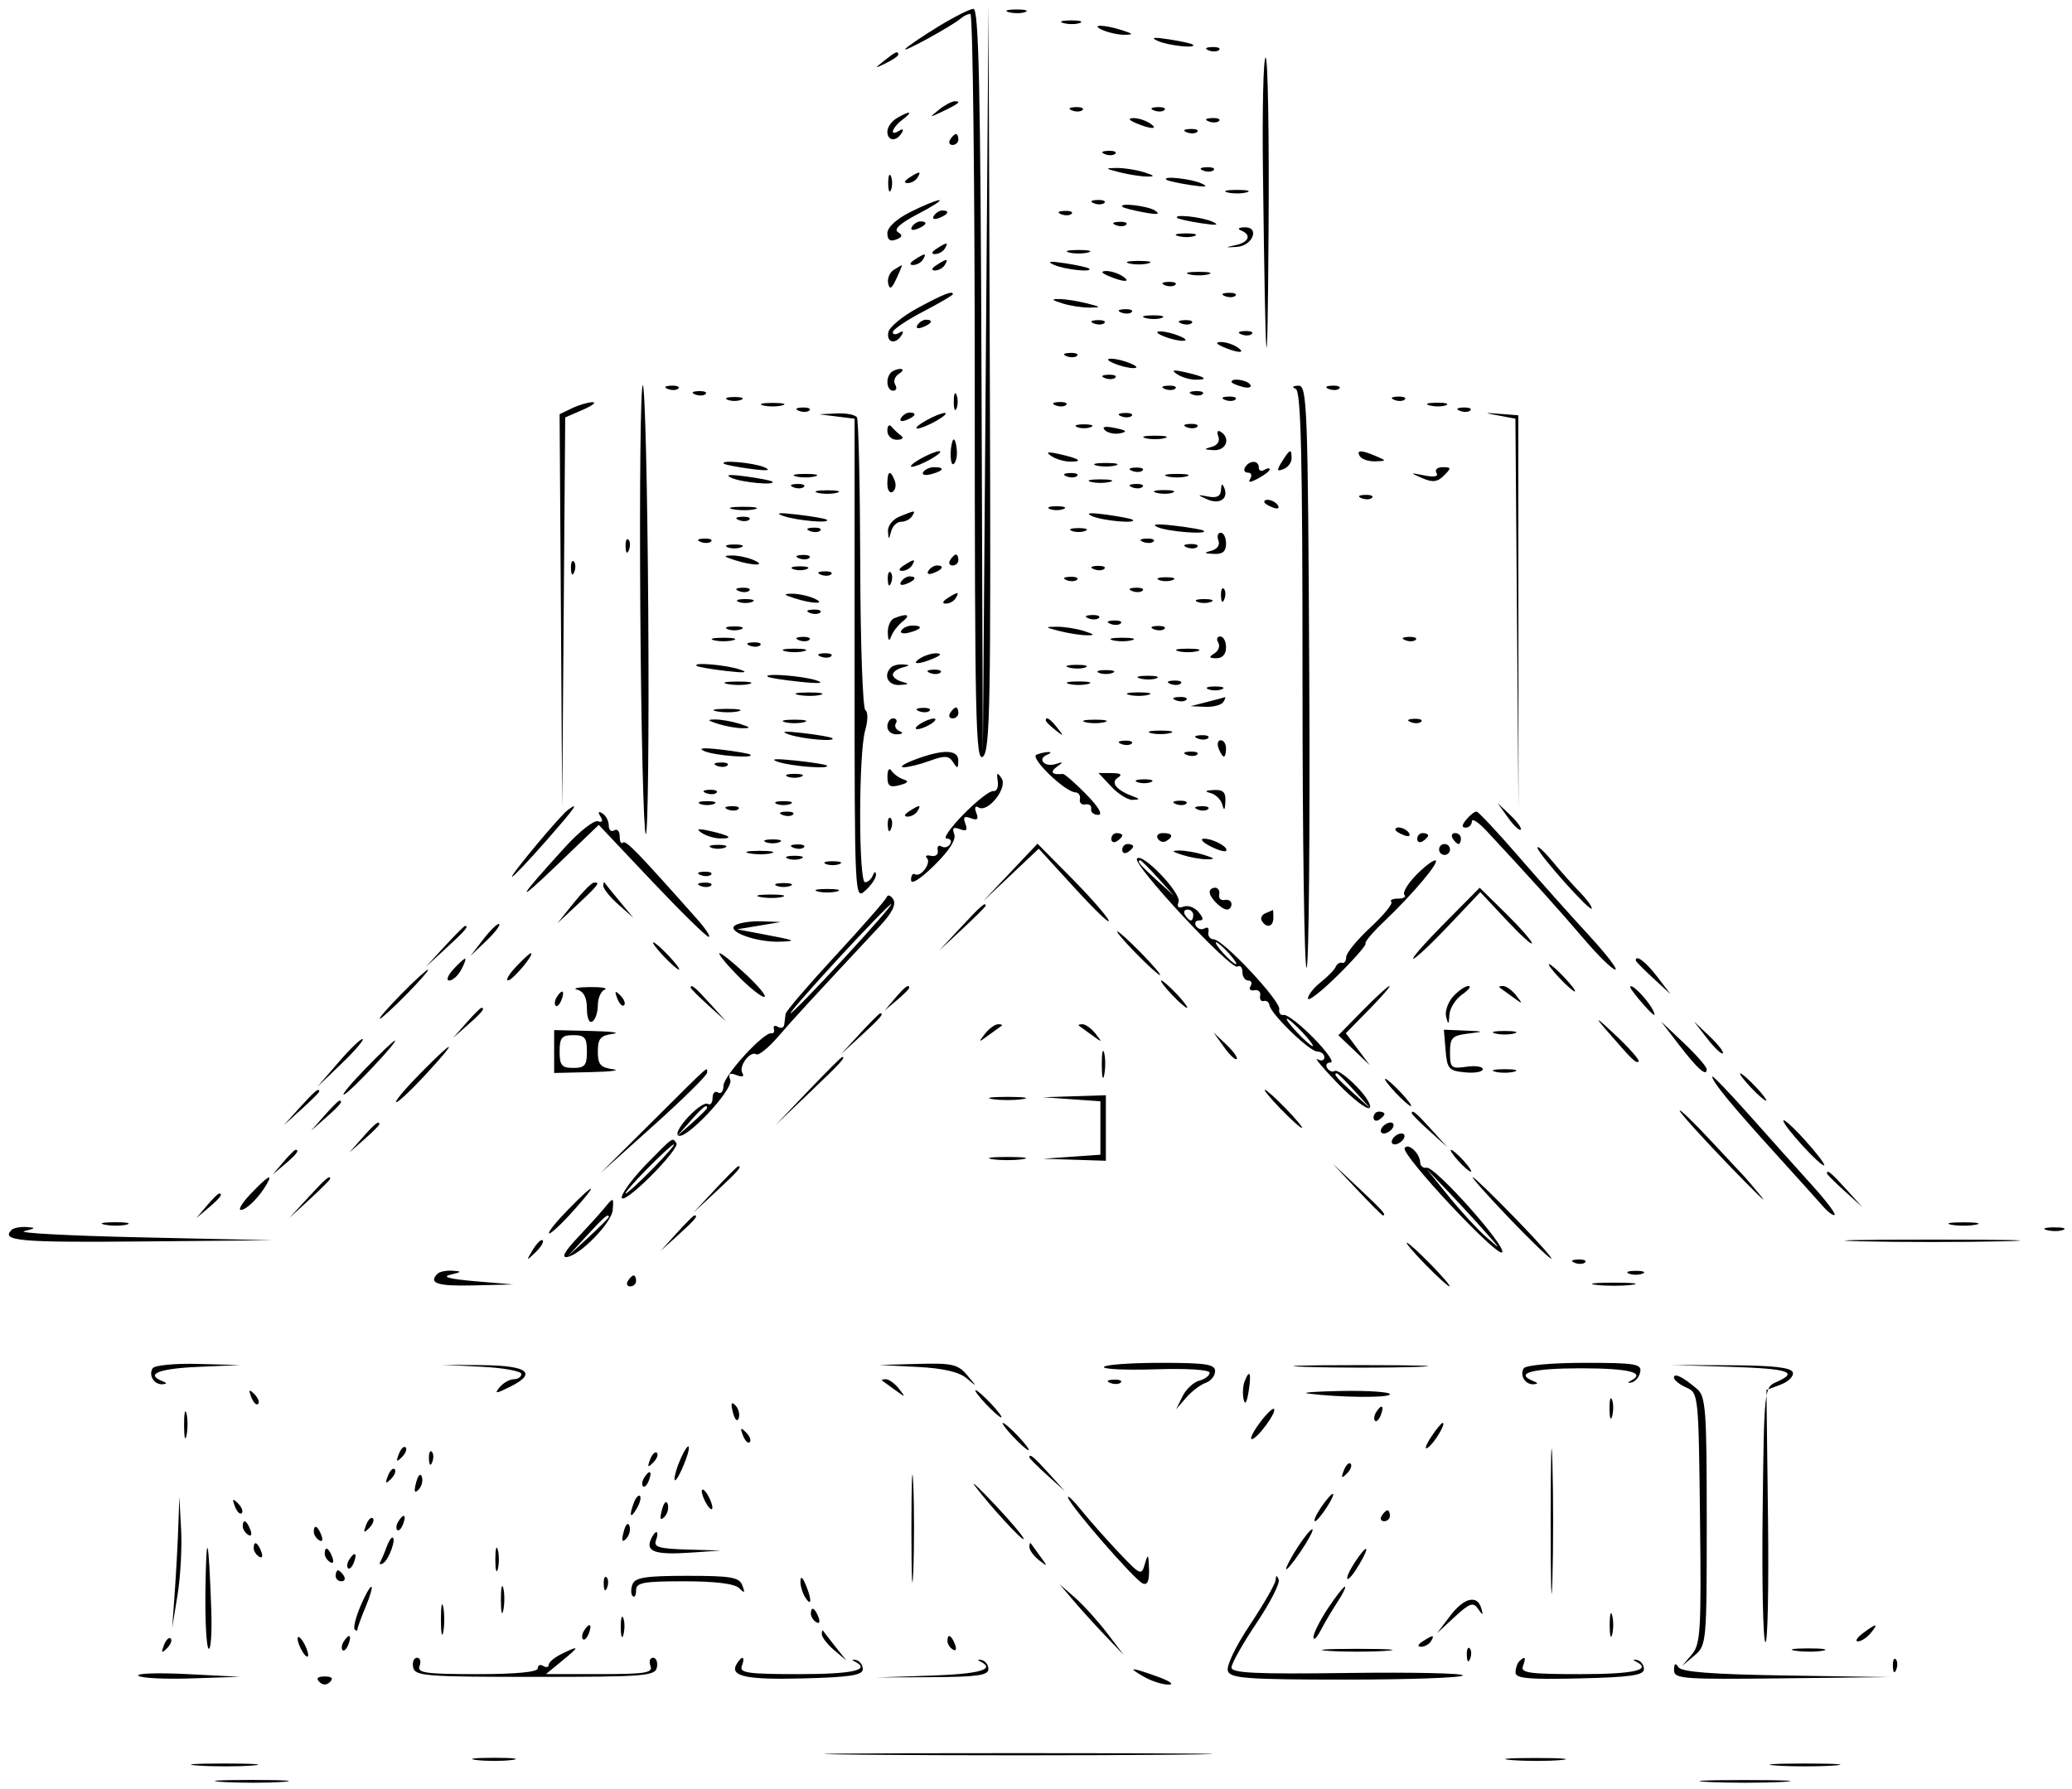 <svg width="198" height="171" viewBox="0 0 198 171" fill="none" xmlns="http://www.w3.org/2000/svg">
<path fill-rule="evenodd" clip-rule="evenodd" d="M89.657 2.541C88.168 3.452 86.758 4.407 86.525 4.665C86.055 5.184 91.028 2.456 91.817 1.762C92.089 1.522 92.501 1.326 92.73 1.326C92.96 1.326 93.148 17.445 93.148 37.147C93.148 68.929 93.236 72.895 93.931 72.318C94.615 71.75 94.698 67.183 94.589 36.106L94.464 0.543L94.192 36.3L93.92 72.057L93.795 36.431C93.697 8.319 93.532 0.812 93.017 0.844C92.659 0.866 91.146 1.629 89.657 2.541ZM96.42 1.166C96.928 1.298 97.633 1.289 97.986 1.146C98.34 1.003 97.924 0.895 97.063 0.906C96.202 0.916 95.912 1.033 96.42 1.166ZM101.64 2.21C102.148 2.342 102.853 2.333 103.206 2.19C103.56 2.047 103.144 1.939 102.283 1.95C101.422 1.96 101.132 2.077 101.64 2.21ZM105.415 2.892C105.989 3.139 106.929 3.334 107.503 3.325C108.342 3.313 108.291 3.228 107.242 2.892C105.457 2.32 104.085 2.32 105.415 2.892ZM110.635 3.911C111.637 4.366 114.433 4.662 113.985 4.266C113.865 4.161 112.827 3.931 111.679 3.756C110.224 3.535 109.907 3.582 110.635 3.911ZM115.496 4.814C115.873 4.965 116.323 4.947 116.497 4.773C116.67 4.6 116.362 4.477 115.812 4.499C115.204 4.524 115.08 4.648 115.496 4.814ZM84.504 5.792C83.531 6.572 83.537 6.581 84.665 6.034C85.312 5.721 85.84 5.356 85.84 5.223C85.84 4.823 85.569 4.939 84.504 5.792ZM120.686 16.333C120.938 36.76 121.113 38.633 121.224 22.076C121.286 12.96 121.16 5.502 120.944 5.501C120.729 5.501 120.613 10.375 120.686 16.333ZM89.724 10.49C88.769 11.255 88.786 11.266 90.016 10.68C91.614 9.919 91.91 9.678 91.247 9.678C90.967 9.678 90.282 10.043 89.724 10.49ZM102.446 10.556C102.823 10.707 103.273 10.689 103.447 10.515C103.62 10.342 103.312 10.219 102.762 10.241C102.154 10.266 102.03 10.39 102.446 10.556ZM110.276 10.556C110.653 10.707 111.103 10.689 111.277 10.515C111.45 10.342 111.142 10.219 110.592 10.241C109.984 10.266 109.86 10.39 110.276 10.556ZM85.71 11.286C85.207 11.579 84.796 12.159 84.796 12.575C84.796 13.48 85.628 13.575 86.151 12.729C86.382 12.356 86.294 12.268 85.921 12.499C84.963 13.091 85.222 12.215 86.231 11.449C87.313 10.627 87.005 10.531 85.71 11.286ZM108.547 11.766C109.982 12.383 110.806 12.383 109.852 11.766C109.421 11.488 108.717 11.273 108.286 11.289C107.77 11.308 107.858 11.47 108.547 11.766ZM115.496 11.601C115.873 11.751 116.323 11.733 116.497 11.559C116.67 11.386 116.362 11.263 115.812 11.285C115.204 11.31 115.08 11.434 115.496 11.601ZM113.408 12.645C113.785 12.795 114.235 12.777 114.409 12.603C114.582 12.43 114.274 12.307 113.724 12.329C113.116 12.354 112.992 12.478 113.408 12.645ZM90.799 13.332C90.621 13.619 90.725 13.854 91.029 13.854C91.333 13.854 91.582 13.619 91.582 13.332C91.582 13.045 91.479 12.81 91.352 12.81C91.225 12.81 90.977 13.045 90.799 13.332ZM105.578 14.732C105.955 14.883 106.405 14.865 106.579 14.691C106.752 14.518 106.444 14.395 105.894 14.417C105.286 14.442 105.162 14.566 105.578 14.732ZM106.981 16.464C107.842 16.683 109.017 16.867 109.591 16.872C110.409 16.88 110.353 16.791 109.33 16.464C108.612 16.234 107.438 16.05 106.72 16.056C105.548 16.065 105.574 16.106 106.981 16.464ZM114.974 16.299C115.351 16.449 115.801 16.431 115.975 16.257C116.148 16.084 115.84 15.961 115.29 15.983C114.682 16.008 114.558 16.132 114.974 16.299ZM84.879 17.508C84.879 18.226 84.997 18.52 85.142 18.16C85.287 17.802 85.287 17.215 85.142 16.855C84.997 16.497 84.879 16.79 84.879 17.508ZM86.884 16.986C86.414 17.29 86.349 17.495 86.723 17.5C87.065 17.504 87.49 17.273 87.667 16.986C88.067 16.338 87.887 16.338 86.884 16.986ZM111.461 17.177C111.581 17.283 112.619 17.513 113.767 17.688C115.222 17.909 115.539 17.862 114.811 17.532C113.809 17.078 111.013 16.782 111.461 17.177ZM117.29 18.39C117.793 18.521 118.615 18.521 119.117 18.39C119.62 18.259 119.209 18.151 118.204 18.151C117.199 18.151 116.788 18.259 117.29 18.39ZM87.014 20.253C85.659 20.934 84.796 21.727 84.796 22.293C84.796 22.922 85.06 23.116 85.623 22.9C86.242 22.662 86.287 22.483 85.804 22.184C85.379 21.921 86.032 21.331 87.718 20.454C89.126 19.722 90.042 19.126 89.755 19.131C89.468 19.135 88.235 19.64 87.014 20.253ZM104.534 19.43C104.911 19.581 105.361 19.563 105.535 19.389C105.708 19.216 105.4 19.093 104.85 19.115C104.242 19.14 104.118 19.264 104.534 19.43ZM107.285 19.782C107.405 19.884 108.325 20.119 109.33 20.303C110.615 20.539 110.925 20.486 110.374 20.125C109.666 19.661 106.768 19.339 107.285 19.782ZM89.237 20.634C89.054 20.93 89.263 21.017 89.728 20.839C90.632 20.492 90.797 20.118 90.047 20.118C89.776 20.118 89.412 20.35 89.237 20.634ZM101.402 20.474C101.779 20.625 102.229 20.607 102.403 20.433C102.576 20.26 102.268 20.137 101.718 20.159C101.11 20.184 100.986 20.308 101.402 20.474ZM112.505 20.831C112.625 20.937 113.663 21.167 114.811 21.341C116.266 21.563 116.583 21.516 115.855 21.186C114.853 20.732 112.057 20.436 112.505 20.831ZM87.149 21.678C86.966 21.974 87.175 22.061 87.64 21.883C88.544 21.536 88.709 21.162 87.959 21.162C87.688 21.162 87.324 21.394 87.149 21.678ZM106.622 21.518C106.999 21.669 107.449 21.651 107.623 21.477C107.796 21.304 107.488 21.181 106.938 21.203C106.33 21.228 106.206 21.352 106.622 21.518ZM118.595 22.029C119.623 22.445 119.359 23.153 118.073 23.43C117.032 23.654 117.046 23.672 118.199 23.597C119.737 23.495 120.42 21.659 118.895 21.725C118.346 21.749 118.22 21.878 118.595 22.029ZM112.602 22.568C113.11 22.7 113.815 22.691 114.168 22.548C114.522 22.405 114.106 22.297 113.245 22.308C112.384 22.318 112.095 22.435 112.602 22.568ZM89.494 23.772C89.024 24.076 88.959 24.281 89.333 24.286C89.675 24.29 90.1 24.059 90.277 23.772C90.677 23.124 90.497 23.124 89.494 23.772ZM102.152 24.132C102.655 24.263 103.477 24.263 103.979 24.132C104.482 24.001 104.071 23.893 103.066 23.893C102.061 23.893 101.65 24.001 102.152 24.132ZM87.406 24.816C86.936 25.12 86.871 25.325 87.245 25.33C87.587 25.334 88.011 25.103 88.189 24.816C88.589 24.168 88.409 24.168 87.406 24.816ZM89.494 25.338C89.024 25.642 88.959 25.847 89.333 25.852C89.675 25.856 90.1 25.625 90.277 25.338C90.677 24.69 90.497 24.69 89.494 25.338ZM100.717 25.313C101.719 25.768 104.515 26.064 104.067 25.668C103.947 25.563 102.909 25.333 101.761 25.158C100.306 24.937 99.989 24.984 100.717 25.313ZM107.894 25.176C108.397 25.307 109.219 25.307 109.721 25.176C110.224 25.045 109.813 24.937 108.808 24.937C107.803 24.937 107.392 25.045 107.894 25.176ZM85.397 25.8C85.01 26.045 84.775 26.626 84.875 27.09C85.013 27.728 85.205 27.616 85.66 26.636C85.992 25.922 86.227 25.342 86.182 25.346C86.138 25.351 85.784 25.555 85.397 25.8ZM105.937 26.382C107.372 26.998 108.196 26.998 107.242 26.382C106.811 26.104 106.107 25.889 105.676 25.905C105.16 25.924 105.248 26.086 105.937 26.382ZM113.636 26.22C114.139 26.351 114.961 26.351 115.463 26.22C115.966 26.089 115.555 25.981 114.55 25.981C113.545 25.981 113.134 26.089 113.636 26.22ZM111.32 27.261C111.697 27.411 112.147 27.393 112.321 27.219C112.494 27.046 112.186 26.923 111.636 26.945C111.028 26.97 110.904 27.094 111.32 27.261ZM87.67 29.452C86.236 30.228 84.986 31.264 84.891 31.754C84.697 32.761 85.582 32.964 86.151 32.043C86.382 31.67 86.294 31.582 85.921 31.813C85.589 32.018 85.318 31.986 85.318 31.743C85.318 31.5 86.61 30.624 88.189 29.799C89.768 28.972 91.06 28.218 91.06 28.122C91.06 27.75 90.177 28.096 87.67 29.452ZM117.062 28.305C117.439 28.455 117.889 28.437 118.063 28.263C118.236 28.09 117.928 27.967 117.378 27.989C116.77 28.014 116.646 28.138 117.062 28.305ZM101.5 28.992C102.218 29.222 103.392 29.405 104.11 29.4C105.282 29.391 105.256 29.35 103.849 28.992C102.988 28.773 101.813 28.589 101.239 28.584C100.421 28.576 100.477 28.665 101.5 28.992ZM107.144 29.87C107.521 30.021 107.971 30.003 108.145 29.829C108.318 29.656 108.01 29.533 107.46 29.555C106.852 29.58 106.728 29.704 107.144 29.87ZM109.47 30.398C109.978 30.53 110.683 30.521 111.036 30.378C111.39 30.235 110.974 30.127 110.113 30.138C109.252 30.148 108.963 30.265 109.47 30.398ZM87.671 31.074C87.488 31.37 87.697 31.457 88.162 31.279C89.066 30.932 89.231 30.558 88.481 30.558C88.21 30.558 87.846 30.79 87.671 31.074ZM104.534 30.915C104.911 31.065 105.361 31.047 105.535 30.873C105.708 30.7 105.4 30.577 104.85 30.599C104.242 30.624 104.118 30.748 104.534 30.915ZM112.886 30.915C113.263 31.065 113.713 31.047 113.887 30.873C114.06 30.7 113.752 30.577 113.202 30.599C112.594 30.624 112.47 30.748 112.886 30.915ZM111.157 32.124C111.731 32.371 112.553 32.572 112.984 32.572C113.477 32.572 113.381 32.407 112.723 32.124C112.149 31.877 111.327 31.676 110.896 31.676C110.403 31.676 110.499 31.841 111.157 32.124ZM118.628 31.959C119.005 32.109 119.455 32.091 119.629 31.917C119.802 31.744 119.494 31.621 118.944 31.643C118.336 31.668 118.212 31.792 118.628 31.959ZM116.899 33.168C118.334 33.785 119.158 33.785 118.204 33.168C117.773 32.89 117.069 32.675 116.638 32.691C116.122 32.71 116.21 32.872 116.899 33.168ZM101.924 34.047C102.301 34.197 102.751 34.179 102.925 34.005C103.098 33.832 102.79 33.709 102.24 33.731C101.632 33.756 101.508 33.88 101.924 34.047ZM106.459 34.734C107.033 34.981 107.855 35.182 108.286 35.182C108.779 35.182 108.683 35.017 108.025 34.734C107.451 34.487 106.629 34.286 106.198 34.286C105.705 34.286 105.801 34.451 106.459 34.734ZM85.144 35.604C84.597 36.151 84.737 37.344 85.349 37.344C85.653 37.344 85.74 37.083 85.543 36.764C85.346 36.445 85.508 35.978 85.904 35.728C86.299 35.477 86.368 35.269 86.058 35.264C85.747 35.26 85.335 35.413 85.144 35.604ZM112.462 35.754C112.893 36.046 113.695 36.287 114.246 36.292C115.581 36.303 115.164 36.004 113.245 35.574C112.101 35.319 111.89 35.367 112.462 35.754ZM105.578 36.135C105.955 36.285 106.405 36.267 106.579 36.093C106.752 35.92 106.444 35.797 105.894 35.819C105.286 35.844 105.162 35.968 105.578 36.135ZM117.682 36.5C117.682 36.61 118.152 36.823 118.727 36.973C119.301 37.124 119.64 37.033 119.479 36.773C119.198 36.319 117.682 36.088 117.682 36.5ZM61.187 58.079C61.265 69.771 61.5 79.507 61.709 79.716C61.918 79.926 62.025 70.36 61.947 58.459C61.869 46.559 61.634 36.822 61.425 36.822C61.216 36.821 61.109 46.388 61.187 58.079ZM63.818 37.178C64.195 37.329 64.645 37.311 64.819 37.137C64.992 36.964 64.684 36.841 64.134 36.863C63.526 36.888 63.402 37.012 63.818 37.178ZM111.32 37.178C111.697 37.329 112.147 37.311 112.321 37.137C112.494 36.964 112.186 36.841 111.636 36.863C111.028 36.888 110.904 37.012 111.32 37.178ZM123.815 37.167C124.326 37.374 124.468 43.45 124.468 65.084C124.468 80.294 124.644 92.629 124.859 92.496C125.075 92.363 125.188 79.781 125.112 64.538C124.981 38.631 124.913 36.825 124.068 36.863C123.522 36.888 123.422 37.009 123.815 37.167ZM126.98 37.178C127.357 37.329 127.807 37.311 127.981 37.137C128.154 36.964 127.846 36.841 127.296 36.863C126.688 36.888 126.564 37.012 126.98 37.178ZM66.428 37.7C66.805 37.851 67.255 37.833 67.428 37.659C67.602 37.486 67.294 37.363 66.744 37.385C66.135 37.41 66.012 37.534 66.428 37.7ZM91.142 38.388C91.142 39.106 91.261 39.4 91.406 39.041C91.551 38.682 91.551 38.095 91.406 37.736C91.261 37.377 91.142 37.67 91.142 38.388ZM113.93 37.7C114.307 37.851 114.757 37.833 114.931 37.659C115.104 37.486 114.796 37.363 114.246 37.385C113.638 37.41 113.514 37.534 113.93 37.7ZM69.528 38.212C69.887 38.357 70.474 38.357 70.832 38.212C71.192 38.067 70.898 37.948 70.18 37.948C69.462 37.948 69.169 38.067 69.528 38.212ZM117.062 38.222C117.439 38.373 117.889 38.355 118.063 38.181C118.236 38.008 117.928 37.885 117.378 37.907C116.77 37.932 116.646 38.056 117.062 38.222ZM133.244 38.222C133.621 38.373 134.071 38.355 134.245 38.181C134.418 38.008 134.11 37.885 133.56 37.907C132.952 37.932 132.828 38.056 133.244 38.222ZM54.651 39.025L53.476 39.592L53.6 58.434L53.723 77.277L53.867 58.587L54.011 39.898L55.701 39.164C56.63 38.76 57.039 38.435 56.608 38.444C56.177 38.452 55.297 38.714 54.651 39.025ZM72.921 38.748C73.423 38.879 74.245 38.879 74.748 38.748C75.25 38.617 74.839 38.509 73.834 38.509C72.829 38.509 72.418 38.617 72.921 38.748ZM100.88 38.745C101.257 38.895 101.707 38.877 101.881 38.703C102.054 38.53 101.746 38.407 101.196 38.429C100.588 38.454 100.464 38.578 100.88 38.745ZM136.614 38.75C137.122 38.882 137.827 38.873 138.18 38.73C138.534 38.587 138.118 38.479 137.257 38.49C136.396 38.5 136.107 38.617 136.614 38.75ZM76.346 39.267C76.723 39.417 77.173 39.399 77.347 39.225C77.52 39.052 77.212 38.929 76.662 38.951C76.053 38.976 75.93 39.1 76.346 39.267ZM139.508 39.267C139.885 39.417 140.335 39.399 140.509 39.225C140.682 39.052 140.374 38.929 139.824 38.951C139.216 38.976 139.092 39.1 139.508 39.267ZM79.968 39.809L81.664 40.02V63.036C81.664 86.019 81.666 86.05 82.708 85.107C83.282 84.588 83.733 83.905 83.711 83.591C83.687 83.261 83.558 83.295 83.406 83.671C83.261 84.031 82.928 84.324 82.665 84.324C82.038 84.324 82.042 72.028 82.669 69.842C82.945 68.88 82.957 68.034 82.694 67.873C82.442 67.716 82.222 61.461 82.204 53.972C82.186 46.482 82.044 40.147 81.887 39.893C81.731 39.64 80.853 39.47 79.937 39.516L78.271 39.599L79.968 39.809ZM86.105 39.948C85.922 40.244 86.131 40.331 86.596 40.153C87.5 39.806 87.665 39.432 86.915 39.432C86.644 39.432 86.28 39.664 86.105 39.948ZM88.45 40.215C87.732 40.625 87.38 40.961 87.667 40.961C87.954 40.961 88.776 40.625 89.494 40.215C90.212 39.805 90.564 39.469 90.277 39.469C89.99 39.469 89.168 39.805 88.45 40.215ZM107.144 39.788C107.521 39.939 107.971 39.921 108.145 39.747C108.318 39.574 108.01 39.451 107.46 39.473C106.852 39.498 106.728 39.622 107.144 39.788ZM143.253 39.725L144.813 40.019L144.96 58.648L145.107 77.277L145.097 58.485L145.087 39.693L143.39 39.562C141.73 39.435 141.727 39.438 143.253 39.725ZM84.796 41.172C84.796 41.656 85.202 42.038 85.71 42.034C86.231 42.029 86.399 41.859 86.101 41.636C85.814 41.422 85.403 41.034 85.188 40.775C84.972 40.515 84.796 40.694 84.796 41.172ZM102.935 40.822C103.295 40.967 103.882 40.967 104.24 40.822C104.6 40.677 104.306 40.558 103.588 40.558C102.87 40.558 102.577 40.677 102.935 40.822ZM105.581 41.112C105.859 41.39 106.523 41.526 107.056 41.412C107.774 41.261 107.642 41.129 106.55 40.907C105.597 40.712 105.254 40.785 105.581 41.112ZM113.408 40.833C113.785 40.983 114.235 40.965 114.409 40.791C114.582 40.618 114.274 40.495 113.724 40.517C113.116 40.542 112.992 40.666 113.408 40.833ZM116.421 41.708C116.599 42.172 116.341 42.569 115.763 42.719C114.999 42.916 115.044 42.977 115.985 43.025C117.18 43.087 117.633 41.874 116.644 41.263C116.355 41.084 116.257 41.28 116.421 41.708ZM109.46 41.88C109.963 42.011 110.785 42.011 111.287 41.88C111.79 41.749 111.379 41.641 110.374 41.641C109.369 41.641 108.958 41.749 109.46 41.88ZM91.017 42.172C90.739 43.005 90.809 44.546 91.116 44.356C91.336 44.221 91.481 43.644 91.438 43.075C91.371 42.188 91.161 41.738 91.017 42.172ZM87.928 43.869C87.21 44.279 86.858 44.615 87.145 44.615C87.432 44.615 88.254 44.279 88.972 43.869C89.69 43.459 90.042 43.123 89.755 43.123C89.468 43.123 88.646 43.459 87.928 43.869ZM100.456 43.584C100.887 43.876 101.689 44.117 102.24 44.122C103.575 44.133 103.158 43.834 101.239 43.404C100.095 43.149 99.884 43.197 100.456 43.584ZM122.513 44.111C121.978 44.968 122 45.087 122.649 44.838C123.075 44.674 123.424 44.213 123.424 43.813C123.424 42.845 123.273 42.894 122.513 44.111ZM129.949 43.608C130.126 43.895 130.786 44.113 131.415 44.093C132.518 44.058 132.521 44.041 131.515 43.608C130.078 42.99 129.567 42.99 129.949 43.608ZM69.179 44.318C69.299 44.422 70.454 44.646 71.746 44.817C73.315 45.025 73.748 44.974 73.051 44.666C72.054 44.224 68.726 43.926 69.179 44.318ZM104.762 44.49C105.265 44.621 106.087 44.621 106.589 44.49C107.092 44.359 106.681 44.251 105.676 44.251C104.671 44.251 104.26 44.359 104.762 44.49ZM118.987 44.652C118.81 44.939 118.927 45.174 119.248 45.174C119.569 45.174 119.672 45.432 119.477 45.748C119.228 46.152 119.451 46.146 120.229 45.73C120.838 45.404 121.336 45.014 121.336 44.864C121.336 44.714 121.101 44.736 120.814 44.913C120.527 45.09 120.292 44.987 120.292 44.683C120.292 43.983 119.413 43.962 118.987 44.652ZM88.219 45.125C88.058 45.385 88.397 45.476 88.972 45.325C90.19 45.006 90.344 44.652 89.264 44.652C88.85 44.652 88.38 44.865 88.219 45.125ZM108.188 45.008C108.565 45.159 109.015 45.141 109.189 44.967C109.362 44.794 109.054 44.671 108.504 44.693C107.896 44.718 107.772 44.842 108.188 45.008ZM137.27 45.195C137.487 45.545 137.081 45.633 136.126 45.444C134.698 45.16 134.691 45.169 135.915 45.702C136.905 46.132 137.36 46.078 137.985 45.453C138.704 44.733 138.692 44.652 137.86 44.652C137.351 44.652 137.085 44.896 137.27 45.195ZM69.919 45.682C70.916 46.124 74.244 46.422 73.791 46.029C73.671 45.926 72.516 45.702 71.224 45.531C69.655 45.323 69.222 45.374 69.919 45.682ZM76.052 45.534C76.555 45.665 77.377 45.665 77.879 45.534C78.382 45.403 77.971 45.295 76.966 45.295C75.961 45.295 75.55 45.403 76.052 45.534ZM84.796 46.249C84.796 46.84 85.02 47.185 85.295 47.015C85.57 46.845 85.662 46.361 85.5 45.94C85.086 44.861 84.796 44.988 84.796 46.249ZM101.924 45.531C102.301 45.681 102.751 45.663 102.925 45.489C103.098 45.316 102.79 45.193 102.24 45.215C101.632 45.24 101.508 45.364 101.924 45.531ZM111.548 45.534C112.051 45.665 112.873 45.665 113.375 45.534C113.878 45.403 113.467 45.295 112.462 45.295C111.457 45.295 111.046 45.403 111.548 45.534ZM104.24 46.056C104.743 46.187 105.565 46.187 106.067 46.056C106.57 45.925 106.159 45.817 105.154 45.817C104.149 45.817 103.738 45.925 104.24 46.056ZM75.824 46.575C76.201 46.725 76.651 46.707 76.825 46.533C76.998 46.36 76.69 46.237 76.14 46.259C75.531 46.284 75.408 46.408 75.824 46.575ZM108.188 46.575C108.565 46.725 109.015 46.707 109.189 46.533C109.362 46.36 109.054 46.237 108.504 46.259C107.896 46.284 107.772 46.408 108.188 46.575ZM116.679 46.821C116.65 47.429 116.289 47.62 115.463 47.464C114.379 47.258 114.369 47.277 115.333 47.714C116.524 48.254 117.412 47.69 116.999 46.655C116.802 46.163 116.708 46.211 116.679 46.821ZM78.141 47.1C78.643 47.231 79.465 47.231 79.968 47.1C80.47 46.969 80.059 46.861 79.054 46.861C78.049 46.861 77.638 46.969 78.141 47.1ZM110.514 47.102C111.022 47.234 111.727 47.225 112.08 47.082C112.434 46.939 112.018 46.831 111.157 46.842C110.296 46.852 110.007 46.969 110.514 47.102ZM130.112 47.618C130.489 47.769 130.939 47.751 131.113 47.577C131.286 47.404 130.978 47.281 130.428 47.303C129.82 47.328 129.696 47.452 130.112 47.618ZM120.814 47.989C120.814 48.102 121.178 48.334 121.624 48.505C122.089 48.683 122.298 48.596 122.115 48.3C121.809 47.804 120.814 47.566 120.814 47.989ZM70.056 48.675C70.705 48.8 71.645 48.795 72.144 48.665C72.643 48.534 72.111 48.432 70.963 48.438C69.815 48.443 69.406 48.55 70.056 48.675ZM100.325 48.651C100.685 48.797 101.272 48.797 101.63 48.651C101.99 48.507 101.696 48.388 100.978 48.388C100.26 48.388 99.967 48.507 100.325 48.651ZM74.878 49.324C76.182 49.768 79.421 50.045 79.011 49.678C78.891 49.571 77.618 49.348 76.183 49.182C74.423 48.979 73.998 49.025 74.878 49.324ZM85.971 49.366C85.322 49.627 84.823 50.255 84.856 50.769C84.913 51.64 84.932 51.641 85.156 50.785C85.287 50.283 85.716 49.872 86.108 49.872C86.501 49.872 86.968 49.637 87.145 49.35C87.519 48.745 87.517 48.745 85.971 49.366ZM104.371 49.336C105.368 49.778 108.696 50.076 108.243 49.684C108.123 49.58 106.968 49.356 105.676 49.184C104.107 48.977 103.674 49.028 104.371 49.336ZM70.604 49.706C70.981 49.857 71.431 49.839 71.605 49.665C71.778 49.492 71.47 49.369 70.92 49.391C70.311 49.416 70.188 49.54 70.604 49.706ZM110.635 50.39C111.633 50.822 115.481 51.118 115.029 50.729C114.909 50.625 113.636 50.406 112.201 50.239C110.522 50.045 109.963 50.099 110.635 50.39ZM77.39 50.751C77.767 50.901 78.217 50.883 78.391 50.709C78.564 50.536 78.256 50.413 77.706 50.435C77.097 50.46 76.974 50.584 77.39 50.751ZM102.413 50.739C102.773 50.885 103.36 50.885 103.718 50.739C104.078 50.595 103.784 50.476 103.066 50.476C102.348 50.476 102.055 50.595 102.413 50.739ZM116.432 51.654C116.598 52.087 116.323 52.492 115.763 52.637C114.999 52.834 115.044 52.895 115.985 52.943C116.832 52.987 117.16 52.713 117.16 51.96C117.16 51.386 116.932 50.916 116.654 50.916C116.376 50.916 116.276 51.248 116.432 51.654ZM59.781 52.264C59.806 52.872 59.93 52.996 60.096 52.58C60.247 52.203 60.229 51.753 60.055 51.579C59.882 51.406 59.759 51.714 59.781 52.264ZM66.95 51.794C67.327 51.945 67.777 51.927 67.951 51.753C68.124 51.58 67.816 51.457 67.266 51.479C66.657 51.504 66.534 51.628 66.95 51.794ZM109.232 51.794C109.609 51.945 110.059 51.927 110.233 51.753C110.406 51.58 110.098 51.457 109.548 51.479C108.94 51.504 108.816 51.628 109.232 51.794ZM69.528 52.306C69.887 52.451 70.474 52.451 70.832 52.306C71.192 52.161 70.898 52.042 70.18 52.042C69.462 52.042 69.169 52.161 69.528 52.306ZM113.408 52.316C113.785 52.467 114.235 52.449 114.409 52.275C114.582 52.102 114.274 51.979 113.724 52.001C113.116 52.026 112.992 52.15 113.408 52.316ZM70.18 53.526C71.965 54.098 73.337 54.098 72.007 53.526C71.433 53.279 70.493 53.084 69.919 53.093C69.08 53.105 69.131 53.19 70.18 53.526ZM76.346 53.361C76.723 53.511 77.173 53.493 77.347 53.319C77.52 53.146 77.212 53.023 76.662 53.045C76.053 53.07 75.93 53.194 76.346 53.361ZM90.799 53.526C90.621 53.813 90.725 54.048 91.029 54.048C91.333 54.048 91.582 53.813 91.582 53.526C91.582 53.239 91.479 53.004 91.352 53.004C91.225 53.004 90.977 53.239 90.799 53.526ZM54.561 54.352C54.586 54.96 54.71 55.084 54.877 54.668C55.027 54.291 55.009 53.841 54.835 53.667C54.662 53.494 54.539 53.802 54.561 54.352ZM86.362 54.048C85.892 54.352 85.827 54.557 86.201 54.562C86.543 54.566 86.968 54.335 87.145 54.048C87.545 53.4 87.365 53.4 86.362 54.048ZM75.791 54.394C76.151 54.539 76.738 54.539 77.097 54.394C77.456 54.249 77.162 54.13 76.444 54.13C75.726 54.13 75.433 54.249 75.791 54.394ZM88.715 54.564C88.532 54.86 88.741 54.947 89.206 54.769C90.11 54.422 90.275 54.048 89.525 54.048C89.254 54.048 88.89 54.28 88.715 54.564ZM104.534 54.404C104.911 54.555 105.361 54.537 105.535 54.363C105.708 54.19 105.4 54.067 104.85 54.089C104.242 54.114 104.118 54.238 104.534 54.404ZM78.434 54.926C78.811 55.077 79.261 55.059 79.434 54.885C79.608 54.712 79.3 54.589 78.75 54.611C78.141 54.636 78.018 54.76 78.434 54.926ZM84.837 55.396C84.862 56.004 84.986 56.128 85.153 55.712C85.303 55.335 85.285 54.885 85.111 54.711C84.938 54.538 84.815 54.846 84.837 55.396ZM86.105 55.608C85.922 55.904 86.131 55.991 86.596 55.813C87.5 55.466 87.665 55.092 86.915 55.092C86.644 55.092 86.28 55.324 86.105 55.608ZM101.924 55.449C102.301 55.599 102.751 55.581 102.925 55.407C103.098 55.234 102.79 55.111 102.24 55.133C101.632 55.158 101.508 55.282 101.924 55.449ZM110.765 55.438C111.125 55.583 111.712 55.583 112.07 55.438C112.43 55.293 112.136 55.174 111.418 55.174C110.7 55.174 110.407 55.293 110.765 55.438ZM70.604 56.492C70.981 56.643 71.431 56.625 71.605 56.451C71.778 56.278 71.47 56.155 70.92 56.177C70.311 56.202 70.188 56.326 70.604 56.492ZM108.188 56.492C108.565 56.643 109.015 56.625 109.189 56.451C109.362 56.278 109.054 56.155 108.504 56.177C107.896 56.202 107.772 56.326 108.188 56.492ZM116.679 56.962C116.704 57.57 116.828 57.694 116.995 57.278C117.145 56.901 117.127 56.451 116.953 56.277C116.78 56.104 116.657 56.412 116.679 56.962ZM75.922 57.18C77.707 57.752 79.079 57.752 77.749 57.18C77.175 56.933 76.235 56.738 75.661 56.747C74.822 56.759 74.873 56.844 75.922 57.18ZM90.538 57.18C90.068 57.484 90.003 57.689 90.377 57.694C90.719 57.698 91.144 57.467 91.321 57.18C91.721 56.532 91.541 56.532 90.538 57.18ZM70.572 57.526C70.931 57.671 71.518 57.671 71.876 57.526C72.236 57.381 71.942 57.262 71.224 57.262C70.506 57.262 70.213 57.381 70.572 57.526ZM114.419 57.526C114.779 57.671 115.366 57.671 115.724 57.526C116.084 57.381 115.79 57.262 115.072 57.262C114.354 57.262 114.061 57.381 114.419 57.526ZM77.39 58.581C77.767 58.731 78.217 58.713 78.391 58.539C78.564 58.366 78.256 58.243 77.706 58.265C77.097 58.29 76.974 58.414 77.39 58.581ZM85.448 59.092C85.09 59.237 84.815 59.864 84.837 60.486C84.865 61.239 84.972 61.355 85.158 60.834C85.312 60.403 85.808 59.758 86.261 59.398C87.083 58.746 86.68 58.595 85.448 59.092ZM104.012 59.102C104.389 59.253 104.839 59.235 105.013 59.061C105.186 58.888 104.878 58.765 104.328 58.787C103.72 58.812 103.596 58.936 104.012 59.102ZM106.1 59.624C106.477 59.775 106.927 59.757 107.101 59.583C107.274 59.41 106.966 59.287 106.416 59.309C105.808 59.334 105.684 59.458 106.1 59.624ZM69.528 60.136C69.887 60.281 70.474 60.281 70.832 60.136C71.192 59.991 70.898 59.872 70.18 59.872C69.462 59.872 69.169 59.991 69.528 60.136ZM86.131 60.263C85.97 60.523 86.309 60.614 86.883 60.463C88.102 60.144 88.256 59.79 87.176 59.79C86.762 59.79 86.292 60.003 86.131 60.263ZM101.239 60.312C102.1 60.531 103.275 60.715 103.849 60.72C104.667 60.728 104.611 60.639 103.588 60.312C102.87 60.082 101.696 59.898 100.978 59.904C99.806 59.913 99.832 59.954 101.239 60.312ZM110.276 60.147C110.653 60.297 111.103 60.279 111.277 60.105C111.45 59.932 111.142 59.809 110.592 59.831C109.984 59.856 109.86 59.98 110.276 60.147ZM68.222 61.194C68.725 61.325 69.547 61.325 70.049 61.194C70.552 61.063 70.141 60.955 69.136 60.955C68.131 60.955 67.72 61.063 68.222 61.194ZM76.346 61.191C76.723 61.341 77.173 61.323 77.347 61.149C77.52 60.976 77.212 60.853 76.662 60.875C76.053 60.9 75.93 61.024 76.346 61.191ZM106.328 61.194C106.831 61.325 107.653 61.325 108.155 61.194C108.658 61.063 108.247 60.955 107.242 60.955C106.237 60.955 105.826 61.063 106.328 61.194ZM116.413 61.414C116.61 61.733 116.448 62.2 116.052 62.45C115.483 62.811 115.524 62.908 116.246 62.914C116.814 62.919 117.16 62.527 117.16 61.878C117.16 61.304 116.911 60.834 116.607 60.834C116.303 60.834 116.216 61.095 116.413 61.414ZM134.288 61.191C134.665 61.341 135.115 61.323 135.289 61.149C135.462 60.976 135.154 60.853 134.604 60.875C133.996 60.9 133.872 61.024 134.288 61.191ZM71.648 61.712C72.025 61.863 72.475 61.845 72.648 61.671C72.822 61.498 72.514 61.375 71.964 61.397C71.356 61.422 71.232 61.546 71.648 61.712ZM75.008 62.238C75.511 62.369 76.333 62.369 76.835 62.238C77.338 62.107 76.927 61.999 75.922 61.999C74.917 61.999 74.506 62.107 75.008 62.238ZM112.592 62.238C113.095 62.369 113.917 62.369 114.419 62.238C114.922 62.107 114.511 61.999 113.506 61.999C112.501 61.999 112.09 62.107 112.592 62.238ZM78.434 62.757C78.811 62.907 79.261 62.889 79.434 62.715C79.608 62.542 79.3 62.419 78.75 62.441C78.141 62.466 78.018 62.59 78.434 62.757ZM87.928 62.922C86.974 63.538 87.798 63.538 89.233 62.922C89.921 62.626 90.01 62.464 89.494 62.445C89.063 62.429 88.359 62.644 87.928 62.922ZM66.569 63.638C66.689 63.745 67.962 63.968 69.397 64.133C71.157 64.337 71.582 64.291 70.702 63.992C69.398 63.548 66.159 63.271 66.569 63.638ZM85.144 63.792C84.378 64.557 84.856 65.529 85.971 65.471C86.854 65.426 86.919 65.352 86.231 65.172C85.729 65.041 85.318 64.733 85.318 64.488C85.318 64.243 85.729 63.935 86.231 63.804C86.963 63.613 86.981 63.553 86.319 63.505C85.864 63.471 85.335 63.601 85.144 63.792ZM102.162 63.806C102.67 63.938 103.375 63.929 103.728 63.786C104.082 63.643 103.666 63.535 102.805 63.546C101.944 63.556 101.655 63.673 102.162 63.806ZM88.874 64.323C89.251 64.473 89.701 64.455 89.874 64.281C90.048 64.108 89.74 63.985 89.19 64.007C88.582 64.032 88.458 64.156 88.874 64.323ZM105.023 64.311C105.383 64.457 105.97 64.457 106.328 64.311C106.688 64.167 106.394 64.049 105.676 64.049C104.958 64.049 104.665 64.167 105.023 64.311ZM73.355 64.678C73.475 64.783 74.865 65.002 76.444 65.165C78.298 65.358 78.853 65.309 78.01 65.028C76.716 64.596 72.937 64.313 73.355 64.678ZM108.948 64.85C109.456 64.982 110.161 64.973 110.514 64.83C110.868 64.687 110.452 64.579 109.591 64.59C108.73 64.6 108.441 64.717 108.948 64.85ZM69.534 65.379C70.183 65.504 71.123 65.499 71.622 65.369C72.121 65.238 71.589 65.136 70.441 65.141C69.293 65.147 68.884 65.254 69.534 65.379ZM102.152 65.37C102.655 65.501 103.477 65.501 103.979 65.37C104.482 65.239 104.071 65.131 103.066 65.131C102.061 65.131 101.65 65.239 102.152 65.37ZM111.842 65.367C112.219 65.517 112.669 65.499 112.843 65.325C113.016 65.152 112.708 65.029 112.158 65.051C111.55 65.076 111.426 65.2 111.842 65.367ZM115.463 65.877C115.823 66.023 116.41 66.023 116.768 65.877C117.128 65.733 116.834 65.614 116.116 65.614C115.398 65.614 115.105 65.733 115.463 65.877ZM76.32 66.423C76.969 66.548 77.909 66.543 78.408 66.413C78.907 66.282 78.375 66.18 77.227 66.186C76.079 66.191 75.67 66.298 76.32 66.423ZM107.894 66.414C108.397 66.545 109.219 66.545 109.721 66.414C110.224 66.283 109.813 66.175 108.808 66.175C107.803 66.175 107.392 66.283 107.894 66.414ZM112.364 66.933C112.741 67.083 113.191 67.065 113.365 66.891C113.538 66.718 113.23 66.595 112.68 66.617C112.072 66.642 111.948 66.766 112.364 66.933ZM115.333 67.098L113.767 67.496L115.172 67.558C115.944 67.592 116.722 67.385 116.899 67.098C117.076 66.811 117.149 66.604 117.06 66.638C116.972 66.671 116.194 66.879 115.333 67.098ZM68.49 67.989C69.139 68.114 70.079 68.109 70.578 67.979C71.077 67.848 70.545 67.746 69.397 67.751C68.249 67.757 67.84 67.864 68.49 67.989ZM87.83 67.977C88.207 68.127 88.657 68.109 88.831 67.935C89.004 67.762 88.696 67.639 88.146 67.661C87.537 67.686 87.414 67.81 87.83 67.977ZM90.799 68.142C90.621 68.429 90.725 68.664 91.029 68.664C91.333 68.664 91.582 68.429 91.582 68.142C91.582 67.855 91.479 67.62 91.352 67.62C91.225 67.62 90.977 67.855 90.799 68.142ZM68.614 69.186C69.332 69.416 70.389 69.604 70.963 69.604C71.79 69.604 71.736 69.517 70.702 69.186C69.984 68.956 68.927 68.768 68.353 68.768C67.526 68.768 67.58 68.855 68.614 69.186ZM75.008 69.024C75.511 69.155 76.333 69.155 76.835 69.024C77.338 68.893 76.927 68.785 75.922 68.785C74.917 68.785 74.506 68.893 75.008 69.024ZM84.796 69.447C84.796 69.878 85.207 70.211 85.71 70.189C86.261 70.164 86.363 70.043 85.967 69.883C85.607 69.738 85.444 69.404 85.607 69.142C85.769 68.879 85.653 68.664 85.349 68.664C85.045 68.664 84.796 69.016 84.796 69.447ZM87.928 69.186C87.497 69.464 87.38 69.692 87.667 69.692C87.954 69.692 88.541 69.464 88.972 69.186C89.403 68.908 89.52 68.68 89.233 68.68C88.946 68.68 88.359 68.908 87.928 69.186ZM99.934 68.861C99.934 68.969 100.345 69.381 100.847 69.775C101.675 70.424 101.694 70.405 101.045 69.578C100.363 68.708 99.934 68.432 99.934 68.861ZM103.718 69.024C104.221 69.155 105.043 69.155 105.545 69.024C106.048 68.893 105.637 68.785 104.632 68.785C103.627 68.785 103.216 68.893 103.718 69.024ZM134.81 69.02C135.187 69.171 135.637 69.153 135.811 68.979C135.984 68.806 135.676 68.683 135.126 68.705C134.518 68.73 134.394 68.854 134.81 69.02ZM75.4 70.204C76.704 70.648 79.944 70.925 79.533 70.558C79.413 70.451 78.141 70.228 76.705 70.062C74.945 69.859 74.52 69.905 75.4 70.204ZM109.982 70.068C110.485 70.199 111.307 70.199 111.809 70.068C112.312 69.937 111.901 69.829 110.896 69.829C109.891 69.829 109.48 69.937 109.982 70.068ZM114.452 70.587C114.829 70.737 115.279 70.719 115.453 70.545C115.626 70.372 115.318 70.249 114.768 70.271C114.16 70.296 114.036 70.42 114.452 70.587ZM107.144 71.109C107.521 71.259 107.971 71.241 108.145 71.067C108.318 70.894 108.01 70.771 107.46 70.793C106.852 70.818 106.728 70.942 107.144 71.109ZM116.449 71.535C116.615 71.966 116.842 72.318 116.955 72.318C117.068 72.318 117.16 71.966 117.16 71.535C117.16 71.104 116.932 70.752 116.654 70.752C116.376 70.752 116.284 71.104 116.449 71.535ZM67.309 71.792C68.306 72.225 72.155 72.52 71.703 72.131C71.583 72.027 70.311 71.807 68.875 71.641C67.196 71.447 66.637 71.501 67.309 71.792ZM87.406 72.612C86.401 72.992 85.915 73.317 86.325 73.333C86.735 73.349 87.864 73.075 88.833 72.725C90.305 72.193 90.675 72.214 91.08 72.855C91.487 73.499 91.567 73.475 91.574 72.71C91.584 71.623 90.111 71.589 87.406 72.612ZM99.043 72.134C98.37 72.408 101.762 75.693 102.762 75.734C103.073 75.748 103.268 76.041 103.196 76.387C103.125 76.733 103.36 76.957 103.718 76.885C104.078 76.814 104.325 77.01 104.27 77.32C104.214 77.631 104.517 77.886 104.943 77.886C105.425 77.886 104.99 77.14 103.79 75.911C102.73 74.826 101.722 73.953 101.551 73.972C100.546 74.086 100.297 73.795 100.978 73.305C101.643 72.826 101.626 72.785 100.864 73.029C99.826 73.362 99.08 72.538 100.061 72.143C100.422 71.998 100.482 71.878 100.195 71.878C99.908 71.878 99.389 71.993 99.043 72.134ZM113.408 72.153C113.785 72.303 114.235 72.285 114.409 72.111C114.582 71.938 114.274 71.815 113.724 71.837C113.116 71.862 112.992 71.986 113.408 72.153ZM74.356 72.822C75.65 73.254 79.429 73.537 79.011 73.171C78.891 73.067 77.501 72.848 75.922 72.684C74.068 72.492 73.513 72.541 74.356 72.822ZM68.516 73.197C68.893 73.347 69.343 73.329 69.516 73.155C69.69 72.982 69.382 72.859 68.832 72.881C68.224 72.906 68.1 73.03 68.516 73.197ZM84.804 74.226C84.798 75.134 85.021 75.293 85.957 75.049C86.774 74.835 86.89 74.672 86.348 74.497C85.925 74.361 85.406 73.991 85.195 73.675C84.972 73.342 84.808 73.572 84.804 74.226ZM75.269 74.23C75.629 74.375 76.216 74.375 76.575 74.23C76.934 74.085 76.64 73.966 75.922 73.966C75.204 73.966 74.911 74.085 75.269 74.23ZM95.345 74.667C95.429 75.241 95.24 75.665 94.926 75.608C94.613 75.551 93.33 76.549 92.077 77.826C90.824 79.103 90.096 80.148 90.46 80.148C90.824 80.148 90.974 80.386 90.794 80.678C90.613 80.97 90.242 81.07 89.967 80.901C89.693 80.731 89.533 80.903 89.611 81.284C89.691 81.666 89.405 81.897 88.972 81.801C88.541 81.705 88.363 81.801 88.576 82.014C89.034 82.472 87.981 83.896 87.434 83.558C87.227 83.43 87.058 83.678 87.058 84.109C87.058 84.587 87.924 84.043 89.278 82.714C90.703 81.316 91.387 80.247 91.188 79.729C90.964 79.145 91.112 79.012 91.725 79.248C92.352 79.488 92.488 79.352 92.248 78.725C92.007 78.099 92.143 77.963 92.769 78.204C93.395 78.444 93.532 78.308 93.294 77.687C93.099 77.181 93.184 76.977 93.506 77.175C94.397 77.726 96.321 75.305 95.712 74.398C95.29 73.769 95.221 73.82 95.345 74.667ZM106.198 75.189C106.872 75.907 107.794 76.475 108.246 76.453C108.952 76.417 108.957 76.37 108.286 76.122C106.684 75.529 106.088 74.797 106.826 74.33C107.288 74.036 107.102 73.897 106.238 73.892L104.972 73.884L106.198 75.189ZM108.677 74.751C109.037 74.897 109.624 74.897 109.982 74.751C110.342 74.607 110.048 74.488 109.33 74.488C108.612 74.488 108.319 74.607 108.677 74.751ZM67.472 75.806C67.849 75.957 68.299 75.939 68.472 75.765C68.646 75.592 68.338 75.469 67.788 75.491C67.18 75.516 67.056 75.64 67.472 75.806ZM115.693 75.803C116.177 75.932 116.678 76.433 116.807 76.917C116.971 77.542 117.057 77.457 117.099 76.624C117.146 75.72 116.89 75.464 115.985 75.51C115.153 75.553 115.068 75.639 115.693 75.803ZM66.918 76.84C67.277 76.985 67.864 76.985 68.222 76.84C68.582 76.695 68.288 76.576 67.57 76.576C66.852 76.576 66.559 76.695 66.918 76.84ZM74.225 76.84C74.585 76.985 75.172 76.985 75.531 76.84C75.89 76.695 75.596 76.576 74.878 76.576C74.16 76.576 73.867 76.695 74.225 76.84ZM112.364 76.85C112.741 77.001 113.191 76.983 113.365 76.809C113.538 76.636 113.23 76.513 112.68 76.535C112.072 76.56 111.948 76.684 112.364 76.85ZM54.259 77.415C53.518 77.96 48.648 83.802 48.935 83.802C49.066 83.802 50.513 82.275 52.151 80.409C54.993 77.173 55.425 76.559 54.259 77.415ZM69.56 77.373C69.937 77.523 70.387 77.505 70.561 77.331C70.734 77.158 70.426 77.035 69.876 77.057C69.267 77.082 69.144 77.206 69.56 77.373ZM86.884 77.538C86.414 77.842 86.349 78.047 86.723 78.052C87.065 78.056 87.49 77.825 87.667 77.538C88.067 76.89 87.887 76.89 86.884 77.538ZM114.452 77.373C114.829 77.523 115.279 77.505 115.453 77.331C115.626 77.158 115.318 77.035 114.768 77.057C114.16 77.082 114.036 77.206 114.452 77.373ZM144.098 78.139C144.642 78.901 145.191 79.423 145.319 79.299C145.447 79.176 145.002 78.553 144.33 77.915L143.11 76.755L144.098 78.139ZM57.383 78.047C57.651 78.48 57.562 78.639 57.131 78.495C56.765 78.373 55.382 79.458 54.057 80.907C49.433 85.966 49.097 86.643 53.142 82.758L57.217 78.843L62.273 84.194C65.054 87.136 67.507 89.544 67.724 89.544C67.94 89.544 67.44 88.78 66.613 87.847C60.922 81.43 59.794 80.268 59.523 80.539C59.355 80.707 59.218 80.439 59.218 79.943C59.218 79.448 58.983 79.188 58.696 79.365C58.409 79.542 58.174 79.335 58.174 78.905C58.174 78.474 57.903 77.954 57.571 77.749C57.176 77.505 57.111 77.607 57.383 78.047ZM74.78 77.894C75.157 78.045 75.607 78.027 75.781 77.853C75.954 77.68 75.646 77.557 75.096 77.579C74.487 77.604 74.364 77.728 74.78 77.894ZM140.128 78.321C139.679 78.862 139.659 79.104 140.064 79.104C140.386 79.104 140.65 78.834 140.65 78.505C140.65 78.175 141.296 78.6 142.085 79.448C146.318 84 149.001 86.979 151.297 89.674C152.702 91.325 154.08 92.676 154.358 92.676C154.636 92.676 153.486 91.184 151.803 89.36C150.119 87.536 147.097 84.147 145.087 81.827C143.077 79.507 141.286 77.593 141.105 77.573C140.925 77.554 140.486 77.89 140.128 78.321ZM84.837 78.886C84.862 79.494 84.986 79.618 85.153 79.202C85.303 78.825 85.285 78.375 85.111 78.201C84.938 78.028 84.815 78.336 84.837 78.886ZM67.048 79.602C67.479 79.894 68.281 80.135 68.832 80.14C70.167 80.151 69.75 79.852 67.831 79.422C66.687 79.167 66.476 79.215 67.048 79.602ZM133.342 79.309C133.342 79.422 133.706 79.654 134.152 79.825C134.617 80.003 134.826 79.916 134.643 79.62C134.337 79.124 133.342 78.886 133.342 79.309ZM106.198 80.179C106.198 80.483 106.433 80.586 106.72 80.409C107.007 80.231 107.242 79.983 107.242 79.856C107.242 79.729 107.007 79.626 106.72 79.626C106.433 79.626 106.198 79.875 106.198 80.179ZM110.64 80.156C110.821 80.448 111.187 80.552 111.454 80.386C112.178 79.939 112.043 79.626 111.126 79.626C110.679 79.626 110.46 79.865 110.64 80.156ZM135.43 80.179C135.43 80.483 135.665 80.586 135.952 80.409C136.239 80.231 136.474 79.983 136.474 79.856C136.474 79.729 136.239 79.626 135.952 79.626C135.665 79.626 135.43 79.875 135.43 80.179ZM138.823 80.148C139 80.435 139.249 80.67 139.376 80.67C139.503 80.67 139.606 80.435 139.606 80.148C139.606 79.861 139.357 79.626 139.053 79.626C138.749 79.626 138.646 79.861 138.823 80.148ZM73.181 80.493C73.541 80.639 74.128 80.639 74.487 80.493C74.846 80.349 74.552 80.23 73.834 80.23C73.116 80.23 72.823 80.349 73.181 80.493ZM115.594 80.851C116.312 81.23 117.01 81.448 117.145 81.337C117.512 81.036 115.972 80.164 115.072 80.164C114.64 80.164 114.875 80.472 115.594 80.851ZM67.962 81.016C68.321 81.161 68.908 81.161 69.266 81.016C69.626 80.871 69.332 80.752 68.614 80.752C67.896 80.752 67.603 80.871 67.962 81.016ZM75.824 81.026C76.201 81.177 76.651 81.159 76.825 80.985C76.998 80.812 76.69 80.689 76.14 80.711C75.531 80.736 75.408 80.86 75.824 81.026ZM96.537 83.395L93.931 86.151L96.596 83.635L99.261 81.119L102.757 84.94C104.681 87.041 106.113 88.409 105.942 87.978C105.77 87.547 104.17 85.72 102.386 83.917L99.143 80.639L96.537 83.395ZM107.242 81.223C107.242 81.527 107.477 81.63 107.764 81.453C108.051 81.275 108.286 81.027 108.286 80.9C108.286 80.773 108.051 80.67 107.764 80.67C107.477 80.67 107.242 80.919 107.242 81.223ZM137.518 81.192C137.518 81.479 137.753 81.714 138.04 81.714C138.327 81.714 138.562 81.479 138.562 81.192C138.562 80.905 138.327 80.67 138.04 80.67C137.753 80.67 137.518 80.905 137.518 81.192ZM146.92 81.021C146.927 81.564 152.081 87.328 152.112 86.827C152.124 86.625 151.606 85.92 150.959 85.26C150.313 84.601 149.139 83.28 148.349 82.326C147.56 81.371 146.917 80.784 146.92 81.021ZM71.622 81.561C72.271 81.686 73.211 81.681 73.71 81.551C74.209 81.42 73.677 81.318 72.529 81.323C71.381 81.329 70.972 81.436 71.622 81.561ZM112.984 81.714C113.702 81.944 114.759 82.132 115.333 82.132C116.16 82.132 116.106 82.045 115.072 81.714C114.354 81.484 113.297 81.296 112.723 81.296C111.896 81.296 111.95 81.383 112.984 81.714ZM75.269 82.059C75.629 82.205 76.216 82.205 76.575 82.059C76.934 81.915 76.64 81.796 75.922 81.796C75.204 81.796 74.911 81.915 75.269 82.059ZM108.645 82.077C108.265 82.693 117.645 92.76 118.25 92.386C118.512 92.224 118.726 92.459 118.726 92.906C118.726 93.353 118.975 93.72 119.279 93.72C119.583 93.72 119.683 93.961 119.501 94.255C119.319 94.549 119.481 94.725 119.862 94.647C120.242 94.568 120.495 94.796 120.422 95.156C120.351 95.514 120.503 95.749 120.762 95.677C121.02 95.605 121.265 95.782 121.305 96.069C121.423 96.905 125.135 100.506 125.879 100.506C126.251 100.506 126.556 100.755 126.556 101.059C126.556 101.363 126.263 101.447 125.903 101.246C125.545 101.044 126.406 102.077 127.818 103.54C129.23 105.004 130.601 106.068 130.865 105.905C131.129 105.742 130.582 104.822 129.65 103.86C128.719 102.899 127.775 102.225 127.554 102.362C127.332 102.499 127.003 102.372 126.822 102.08C126.642 101.789 126.792 101.55 127.156 101.55C127.52 101.55 126.792 100.505 125.539 99.228C124.286 97.951 123.003 96.953 122.69 97.01C122.376 97.067 122.176 96.823 122.246 96.469C122.401 95.689 116.9 89.815 115.983 89.781C115.626 89.768 115.398 89.457 115.477 89.09C115.555 88.723 115.395 88.561 115.121 88.731C114.846 88.9 114.475 88.8 114.294 88.508C114.114 88.216 114.244 87.978 114.583 87.978C115.034 87.978 115.02 87.762 114.53 87.171C114.162 86.727 113.52 86.496 113.103 86.655C112.608 86.845 112.442 86.695 112.623 86.222C112.941 85.395 109.08 81.373 108.645 82.077ZM78.924 82.582C79.283 82.727 79.87 82.727 80.228 82.582C80.588 82.437 80.294 82.319 79.576 82.319C78.858 82.319 78.565 82.437 78.924 82.582ZM110.668 83.933L112.201 85.629L110.504 84.096C108.923 82.667 108.568 82.236 108.971 82.236C109.061 82.236 109.825 83 110.668 83.933ZM135.259 83.707C134.484 84.517 134.009 85.339 134.205 85.534C134.4 85.73 134.129 85.89 133.603 85.89C133.077 85.89 132.786 86.029 132.956 86.2C133.126 86.37 132.225 87.471 130.954 88.647C129.684 89.823 128.644 91.093 128.644 91.47C128.644 91.846 128.468 92.095 128.252 92.023C128.037 91.952 127.759 92.128 127.635 92.415C127.511 92.702 126.864 93.365 126.199 93.889C125.534 94.412 124.99 95.109 124.99 95.436C124.99 95.765 126.276 94.763 127.848 93.21C129.42 91.658 130.61 90.292 130.492 90.174C130.375 90.057 131.18 89.103 132.282 88.056C135.073 85.402 137.72 82.236 137.148 82.236C136.885 82.236 136.035 82.898 135.259 83.707ZM66.95 83.636C67.327 83.787 67.777 83.769 67.951 83.595C68.124 83.422 67.816 83.299 67.266 83.321C66.657 83.346 66.534 83.47 66.95 83.636ZM54.809 86.319L53.271 88.239L55.201 86.44C57.194 84.581 57.404 84.297 56.739 84.362C56.523 84.382 55.655 85.263 54.809 86.319ZM57.652 84.668C57.652 84.953 58.298 85.755 59.087 86.452L60.523 87.717L59.218 86.151C58.5 85.29 57.854 84.487 57.782 84.367C57.711 84.248 57.652 84.383 57.652 84.668ZM66.95 84.68C67.327 84.831 67.777 84.813 67.951 84.639C68.124 84.466 67.816 84.343 67.266 84.365C66.657 84.39 66.534 84.514 66.95 84.68ZM74.225 84.669C74.585 84.815 75.172 84.815 75.531 84.669C75.89 84.525 75.596 84.406 74.878 84.406C74.16 84.406 73.867 84.525 74.225 84.669ZM78.141 85.206C78.643 85.337 79.465 85.337 79.968 85.206C80.47 85.075 80.059 84.967 79.054 84.967C78.049 84.967 77.638 85.075 78.141 85.206ZM115.594 85.264C115.594 85.804 116.724 86.934 117.264 86.934C117.494 86.934 117.682 86.699 117.682 86.412C117.682 86.125 117.389 85.949 117.029 86.02C116.671 86.092 116.436 85.858 116.507 85.499C116.579 85.14 116.403 84.846 116.116 84.846C115.829 84.846 115.594 85.034 115.594 85.264ZM138.038 88.24C136.19 90.106 134.848 91.632 135.057 91.632C135.266 91.632 136.792 90.2 138.447 88.45L141.457 85.267L143.924 87.905C145.282 89.356 146.392 90.368 146.392 90.155C146.392 89.941 145.269 88.659 143.896 87.307L141.4 84.849L138.038 88.24ZM72.666 85.737C73.315 85.862 74.255 85.857 74.754 85.727C75.253 85.596 74.721 85.494 73.573 85.499C72.425 85.505 72.016 85.612 72.666 85.737ZM84.729 85.755C84.622 86.034 82.421 88.548 79.837 91.343C77.253 94.139 75.11 96.639 75.074 96.9C75.038 97.16 74.979 97.623 74.943 97.927C74.907 98.231 74.637 98.331 74.343 98.149C74.049 97.967 73.873 98.047 73.951 98.327C74.03 98.607 73.93 98.801 73.729 98.757C73.004 98.602 69.136 102.828 69.136 103.775C69.136 104.308 68.901 104.598 68.614 104.421C68.327 104.243 68.092 104.478 68.092 104.943C68.092 105.408 67.893 105.664 67.65 105.515C67.066 105.153 64.316 108.04 64.791 108.516C65.409 109.134 70.133 104.123 69.785 103.218C69.557 102.621 69.71 102.502 70.377 102.758C70.934 102.972 71.151 102.898 70.945 102.565C70.551 101.927 71.68 100.404 72.275 100.771C72.5 100.911 73.444 100.144 74.371 99.069C75.868 97.333 77.248 95.832 84.093 88.498C85.246 87.263 85.658 86.44 85.361 85.96C85.12 85.57 84.835 85.478 84.729 85.755ZM80.62 91.632C77.973 94.503 75.69 96.852 75.546 96.852C75.403 96.852 77.451 94.503 80.098 91.632C82.745 88.761 85.028 86.412 85.172 86.412C85.315 86.412 83.267 88.761 80.62 91.632ZM91.819 88.63L89.755 90.849L91.974 88.785C93.194 87.651 94.192 86.652 94.192 86.567C94.192 86.172 93.737 86.567 91.819 88.63ZM114.028 87.456C114.028 87.743 113.925 87.978 113.798 87.978C113.671 87.978 113.422 87.743 113.245 87.456C113.068 87.169 113.171 86.934 113.475 86.934C113.779 86.934 114.028 87.169 114.028 87.456ZM120.941 87.281C120.581 87.426 120.418 87.76 120.581 88.022C121.039 88.764 121.684 88.586 121.684 87.717C121.684 87.286 121.664 86.953 121.64 86.975C121.617 86.998 121.302 87.135 120.941 87.281ZM46.213 89.743L44.953 91.371L46.446 89.951C47.267 89.17 47.835 88.438 47.706 88.323C47.578 88.209 46.906 88.848 46.213 89.743ZM70.26 88.439C69.344 89.02 72.287 90.091 74.564 90.005C76.227 89.943 76.1 89.894 72.529 89.219L70.441 88.824L72.529 88.475L74.617 88.126L72.79 88.06C71.785 88.024 70.647 88.195 70.26 88.439ZM42.486 90.457L40.687 92.415L42.645 90.616C44.466 88.942 44.842 88.5 44.443 88.5C44.356 88.5 43.475 89.381 42.486 90.457ZM108.547 91.11C109.668 92.258 110.703 93.198 110.847 93.198C110.99 93.198 110.19 92.258 109.069 91.11C107.948 89.962 106.913 89.022 106.769 89.022C106.626 89.022 107.426 89.962 108.547 91.11ZM63.394 91.371C64.068 92.089 64.738 92.676 64.881 92.676C65.025 92.676 64.59 92.089 63.916 91.371C63.242 90.653 62.572 90.066 62.429 90.066C62.285 90.066 62.72 90.653 63.394 91.371ZM117.421 91.11C117.94 91.684 118.248 92.154 118.105 92.154C117.961 92.154 117.418 91.684 116.899 91.11C116.38 90.536 116.072 90.066 116.215 90.066C116.359 90.066 116.902 90.536 117.421 91.11ZM49.3 92.415C48.626 93.133 48.291 93.713 48.557 93.704C49.003 93.689 51.154 91.11 50.72 91.11C50.613 91.11 49.974 91.697 49.3 92.415ZM70.441 93.198C71.562 94.346 72.725 95.286 73.024 95.286C73.322 95.286 72.57 94.346 71.351 93.198C70.131 92.05 68.969 91.11 68.768 91.11C68.567 91.11 69.32 92.05 70.441 93.198ZM43.297 92.676C42.778 93.25 42.615 93.72 42.937 93.72C43.258 93.72 43.773 93.25 44.08 92.676C44.388 92.102 44.549 91.632 44.44 91.632C44.331 91.632 43.816 92.102 43.297 92.676ZM156.31 91.795C156.31 91.885 157.059 92.649 157.973 93.492L159.636 95.025L158.365 93.357C157.285 91.941 156.31 91.2 156.31 91.795ZM149.002 93.459C149.676 94.177 150.346 94.764 150.489 94.764C150.633 94.764 150.198 94.177 149.524 93.459C148.85 92.741 148.18 92.154 148.037 92.154C147.893 92.154 148.328 92.741 149.002 93.459ZM38.338 95.025C37.07 96.317 36.15 97.374 36.294 97.374C36.437 97.374 37.592 96.317 38.86 95.025C40.128 93.733 41.048 92.676 40.904 92.676C40.761 92.676 39.606 93.733 38.338 95.025ZM111.94 95.025C112.614 95.743 113.284 96.33 113.427 96.33C113.571 96.33 113.136 95.743 112.462 95.025C111.788 94.307 111.118 93.72 110.975 93.72C110.831 93.72 111.266 94.307 111.94 95.025ZM55.172 94.602C55.785 94.762 56.086 95.354 56.086 96.399C56.086 97.305 56.305 97.822 56.608 97.635C56.895 97.457 57.13 96.758 57.13 96.082C57.13 95.405 57.424 94.733 57.782 94.588C58.142 94.443 57.495 94.333 56.347 94.344C55.199 94.354 54.67 94.471 55.172 94.602ZM66.004 94.405C66.004 94.495 66.768 95.259 67.701 96.102L69.397 97.635L67.864 95.939C66.435 94.357 66.004 94.002 66.004 94.405ZM85.529 95.416L84.535 96.591L85.71 95.597C86.356 95.049 86.884 94.521 86.884 94.422C86.884 94.004 86.464 94.313 85.529 95.416ZM130.205 96.596L127.895 98.95L129.396 100.381L130.898 101.811L129.753 100.283L128.609 98.754L130.823 96.498C132.041 95.257 132.92 94.242 132.776 94.242C132.633 94.242 131.476 95.301 130.205 96.596ZM138.858 95.247C138.358 95.8 138.059 96.681 138.194 97.205C138.397 97.987 138.452 97.953 138.501 97.012C138.535 96.382 139.084 95.502 139.722 95.055C140.36 94.608 140.632 94.242 140.325 94.242C140.018 94.242 139.359 94.695 138.858 95.247ZM143.303 94.39C143.423 94.471 143.991 94.882 144.565 95.303C145.531 96.011 145.555 96.001 144.893 95.156C144.499 94.653 143.931 94.242 143.631 94.242C143.331 94.242 143.184 94.308 143.303 94.39ZM155.788 94.358C155.788 94.492 156.398 95.284 157.143 96.118C158.047 97.13 158.317 97.273 157.954 96.548C157.436 95.512 155.788 93.845 155.788 94.358ZM53.194 95.321C53.004 95.627 52.961 95.99 53.098 96.126C53.235 96.263 53.486 96.013 53.656 95.569C54.009 94.65 53.708 94.488 53.194 95.321ZM58.99 95.439C59.187 95.954 59.478 96.243 59.639 96.082C59.8 95.922 59.64 95.501 59.283 95.147C58.767 94.635 58.708 94.695 58.99 95.439ZM44.562 97.766L43.297 99.201L44.733 97.936C46.074 96.753 46.408 96.33 45.998 96.33C45.904 96.33 45.259 96.976 44.562 97.766ZM82.158 98.809L80.359 100.767L82.317 98.968C84.138 97.294 84.514 96.852 84.115 96.852C84.028 96.852 83.147 97.733 82.158 98.809ZM153.444 98.39C156.036 101.377 156.351 101.684 156.585 101.449C156.709 101.325 155.701 100.181 154.347 98.908C152.554 97.222 152.308 97.081 153.444 98.39ZM124.468 98.679C125.142 99.397 125.577 99.984 125.433 99.984C125.29 99.984 124.62 99.397 123.946 98.679C123.272 97.961 122.837 97.374 122.981 97.374C123.124 97.374 123.794 97.961 124.468 98.679ZM94.125 98.809C93.463 99.655 93.487 99.665 94.453 98.957C95.027 98.536 95.595 98.125 95.715 98.044C95.834 97.962 95.686 97.896 95.387 97.896C95.087 97.896 94.519 98.307 94.125 98.809ZM103.109 98.044C103.229 98.125 103.797 98.536 104.371 98.957C105.337 99.665 105.361 99.655 104.699 98.809C104.305 98.307 103.737 97.896 103.437 97.896C103.138 97.896 102.99 97.962 103.109 98.044ZM160.431 99.846C162.218 102.174 163.096 102.953 163.096 102.209C163.096 101.963 162.115 100.833 160.915 99.698L158.734 97.635L160.431 99.846ZM163.141 99.263C163.834 100.158 164.506 100.797 164.634 100.682C164.763 100.568 164.195 99.836 163.374 99.055L161.881 97.635L163.141 99.263ZM52.954 100.506V102.555L56.477 102.473C58.416 102.428 59.355 102.304 58.566 102.197C57.379 102.036 57.13 101.744 57.13 100.506C57.13 99.268 57.379 98.975 58.566 98.815C59.355 98.708 58.416 98.584 56.477 98.539L52.954 98.457V100.506ZM138.139 100.375C138.287 102.163 138.449 102.347 139.997 102.496C140.931 102.587 141.694 102.451 141.694 102.196C141.694 101.94 140.989 101.834 140.128 101.961C138.68 102.173 138.562 102.07 138.562 100.598C138.562 99.193 138.761 98.981 140.258 98.795C141.903 98.592 141.893 98.582 139.966 98.501L137.977 98.418L138.139 100.375ZM142.868 98.778C143.371 98.909 144.193 98.909 144.695 98.778C145.198 98.647 144.787 98.539 143.782 98.539C142.777 98.539 142.366 98.647 142.868 98.778ZM32.364 101.517L30.305 103.899L32.6 101.698C33.861 100.488 34.788 99.416 34.658 99.316C34.529 99.217 33.496 100.207 32.364 101.517ZM56.086 100.506C56.086 101.828 55.883 102.072 54.781 102.072C53.679 102.072 53.476 101.828 53.476 100.506C53.476 99.184 53.679 98.94 54.781 98.94C55.883 98.94 56.086 99.184 56.086 100.506ZM116.954 100.063C117.498 100.825 118.047 101.347 118.175 101.223C118.303 101.1 117.858 100.477 117.186 99.839L115.966 98.679L116.954 100.063ZM34.925 102.135C33.501 103.606 32.579 104.721 32.877 104.615C33.445 104.412 38.109 99.462 37.733 99.462C37.614 99.462 36.35 100.665 34.925 102.135ZM40.177 102.582C38.77 104.011 37.721 105.255 37.847 105.345C37.974 105.436 39.228 104.268 40.635 102.747C43.87 99.254 43.564 99.143 40.177 102.582ZM105.286 101.811C105.291 102.959 105.398 103.368 105.523 102.718C105.648 102.069 105.643 101.129 105.513 100.63C105.382 100.131 105.28 100.663 105.286 101.811ZM77.211 104.29L74.095 107.553L77.358 104.437C80.388 101.543 80.859 101.028 80.473 101.028C80.392 101.028 78.924 102.496 77.211 104.29ZM62.35 107.184L57.391 112.119L62.48 107.553C65.28 105.042 67.57 102.781 67.57 102.53C67.57 101.941 68.048 101.515 62.35 107.184ZM142.868 102.432C143.371 102.563 144.193 102.563 144.695 102.432C145.198 102.301 144.787 102.193 143.782 102.193C142.777 102.193 142.366 102.301 142.868 102.432ZM129.46 104.29L130.993 105.987L129.296 104.454C127.715 103.025 127.36 102.594 127.763 102.594C127.853 102.594 128.617 103.357 129.46 104.29ZM163.618 102.9C163.618 103.379 165.426 105.585 169.533 110.113C171.591 112.383 173.687 114.711 174.192 115.286C174.696 115.862 175.204 116.237 175.32 116.119C175.436 116.002 174.469 114.73 173.171 113.295C171.872 111.859 169.192 108.863 167.214 106.636C165.236 104.409 163.618 102.728 163.618 102.9ZM167.272 103.899C167.946 104.617 168.616 105.204 168.759 105.204C168.903 105.204 168.468 104.617 167.794 103.899C167.12 103.181 166.45 102.594 166.307 102.594C166.163 102.594 166.598 103.181 167.272 103.899ZM133.342 104.421C134.016 105.139 134.686 105.726 134.829 105.726C134.973 105.726 134.538 105.139 133.864 104.421C133.19 103.703 132.52 103.116 132.377 103.116C132.233 103.116 132.668 103.703 133.342 104.421ZM28.648 105.856L27.115 107.553L28.811 106.02C29.744 105.177 30.508 104.413 30.508 104.323C30.508 103.92 30.077 104.275 28.648 105.856ZM122.38 105.987C123.354 106.992 124.268 107.814 124.412 107.814C124.555 107.814 123.876 106.992 122.902 105.987C121.928 104.982 121.014 104.16 120.87 104.16C120.727 104.16 121.406 104.982 122.38 105.987ZM94.844 105.056C95.634 105.175 96.926 105.175 97.716 105.056C98.505 104.936 97.859 104.839 96.28 104.839C94.701 104.839 94.055 104.936 94.844 105.056ZM102.413 105.067L105.154 105.259V107.814V110.369L102.413 110.561L99.673 110.753L102.674 110.849L105.676 110.946V107.814V104.682L102.674 104.779L99.673 104.875L102.413 105.067ZM30.99 106.639L29.725 108.075L31.16 106.81C32.502 105.627 32.836 105.204 32.426 105.204C32.332 105.204 31.687 105.85 30.99 106.639ZM67.57 105.896C67.57 105.99 66.924 106.635 66.135 107.332L64.699 108.597L65.964 107.161C67.147 105.82 67.57 105.486 67.57 105.896ZM160.508 106.156C160.521 106.35 162.577 108.634 165.076 111.231C167.576 113.828 169.034 115.242 168.316 114.371C167.598 113.502 166.894 112.668 166.75 112.52C166.606 112.372 165.139 110.799 163.487 109.027C161.836 107.254 160.496 105.962 160.508 106.156ZM131.254 106.801C131.254 107.105 131.489 107.208 131.776 107.031C132.063 106.853 132.298 106.605 132.298 106.478C132.298 106.351 132.063 106.248 131.776 106.248C131.489 106.248 131.254 106.497 131.254 106.801ZM134.908 106.411C134.908 106.501 135.671 107.265 136.604 108.108L138.301 109.641L136.768 107.944C135.339 106.363 134.908 106.008 134.908 106.411ZM170.418 107.117C170.435 107.648 174.078 111.622 174.323 111.377C174.419 111.281 173.576 110.185 172.451 108.941C171.325 107.698 170.41 106.877 170.418 107.117ZM34.644 108.727L33.379 110.163L34.815 108.898C35.604 108.201 36.25 107.556 36.25 107.462C36.25 107.052 35.827 107.386 34.644 108.727ZM132.037 107.814C131.86 108.101 131.949 108.336 132.236 108.336C132.523 108.336 132.904 108.101 133.081 107.814C133.258 107.527 133.169 107.292 132.882 107.292C132.594 107.292 132.214 107.527 132.037 107.814ZM133.081 108.858C132.904 109.145 132.993 109.38 133.28 109.38C133.567 109.38 133.948 109.145 134.125 108.858C134.302 108.571 134.213 108.336 133.926 108.336C133.638 108.336 133.258 108.571 133.081 108.858ZM61.838 111.197C60.576 112.483 59.486 113.927 59.415 114.407C59.342 114.905 60.492 114.089 62.099 112.502C63.646 110.974 64.791 109.529 64.644 109.291C64.269 108.684 64.373 108.613 61.838 111.197ZM62.35 111.729C61.082 113.021 59.927 114.078 59.784 114.078C59.64 114.078 60.56 113.021 61.828 111.729C63.096 110.437 64.251 109.38 64.394 109.38C64.538 109.38 63.618 110.437 62.35 111.729ZM134.229 109.734C133.855 110.338 143.05 120.18 143.541 119.701C144.041 119.217 137.122 111.452 136.331 111.61C136.005 111.676 135.728 111.447 135.714 111.103C135.682 110.227 134.562 109.195 134.229 109.734ZM27.065 111.076L26.071 112.251L27.245 111.257C28.349 110.322 28.657 109.902 28.24 109.902C28.141 109.902 27.613 110.43 27.065 111.076ZM139.345 110.946C139.864 111.52 140.407 111.99 140.551 111.99C140.694 111.99 140.386 111.52 139.867 110.946C139.348 110.372 138.805 109.902 138.661 109.902C138.518 109.902 138.826 110.372 139.345 110.946ZM94.844 110.798C95.634 110.917 96.926 110.917 97.716 110.798C98.505 110.678 97.859 110.581 96.28 110.581C94.701 110.581 94.055 110.678 94.844 110.798ZM68.329 113.686L66.265 115.905L68.484 113.842C70.546 111.923 70.942 111.468 70.547 111.468C70.462 111.468 69.463 112.467 68.329 113.686ZM129.666 113.686C130.946 115.05 132.062 116.166 132.146 116.166C132.538 116.166 132.123 115.697 129.818 113.534L127.339 111.207L129.666 113.686ZM141.915 117.727C143.483 119.506 143.486 119.518 142.033 118.249C141.215 117.534 139.594 115.774 138.433 114.339L136.32 111.729L138.315 113.817C139.412 114.965 141.032 116.725 141.915 117.727ZM174.58 112.153C174.58 112.243 175.343 113.007 176.276 113.85L177.973 115.383L176.44 113.686C175.011 112.105 174.58 111.75 174.58 112.153ZM23.983 114.078C23.158 114.939 22.725 115.644 23.021 115.644C23.558 115.644 24.793 114.408 25.5 113.164C26.109 112.094 25.576 112.415 23.983 114.078ZM29.436 114.469L27.637 116.427L29.595 114.628C30.671 113.638 31.552 112.758 31.552 112.671C31.552 112.272 31.11 112.648 29.436 114.469ZM144.088 116.296C146.073 118.378 147.932 120.176 148.219 120.293C148.506 120.41 146.995 118.707 144.861 116.508C142.728 114.31 140.869 112.512 140.73 112.512C140.592 112.512 142.103 114.215 144.088 116.296ZM54.268 115.635C53.152 116.778 52.341 117.791 52.466 117.886C52.591 117.981 53.604 117.046 54.718 115.807C57.261 112.98 56.97 112.868 54.268 115.635ZM19.757 115.252L18.763 116.427L19.938 115.433C21.041 114.498 21.349 114.078 20.932 114.078C20.833 114.078 20.305 114.606 19.757 115.252ZM57.699 115.533C57.294 116.025 56.147 117.292 55.148 118.348C53.955 119.613 53.627 120.228 54.191 120.145C55.456 119.959 58.461 116.862 58.552 115.65C58.646 114.397 58.636 114.395 57.699 115.533ZM58.174 116.325C58.174 116.412 57.293 117.292 56.217 118.282L54.259 120.081L56.058 118.123C57.732 116.302 58.174 115.926 58.174 116.325ZM64.666 117.862L63.133 119.559L64.829 118.026C66.411 116.597 66.766 116.166 66.363 116.166C66.273 116.166 65.509 116.929 64.666 117.862ZM10.026 117.057C10.675 117.182 11.615 117.177 12.114 117.047C12.613 116.916 12.081 116.814 10.933 116.82C9.785 116.825 9.376 116.932 10.026 117.057ZM186.455 117.057C187.102 117.181 188.158 117.181 188.804 117.057C189.451 116.932 188.922 116.83 187.63 116.83C186.338 116.83 185.809 116.932 186.455 117.057ZM1.102 117.558C0.056 118.604 1.865 118.766 13.412 118.66L26.071 118.544L13.543 118.268C6.653 118.117 1.602 117.849 2.32 117.672C3.433 117.399 3.465 117.342 2.538 117.281C1.939 117.242 1.293 117.367 1.102 117.558ZM195.6 117.572C196.108 117.704 196.813 117.695 197.166 117.552C197.52 117.409 197.104 117.301 196.243 117.312C195.382 117.322 195.092 117.439 195.6 117.572ZM50.918 119.452C50.258 120.552 50.269 120.563 51.168 119.702C51.685 119.206 51.997 118.688 51.859 118.551C51.722 118.414 51.299 118.819 50.918 119.452ZM177.812 118.644C181.455 118.733 187.563 118.734 191.384 118.644C195.205 118.555 192.224 118.482 184.759 118.482C177.294 118.481 174.168 118.554 177.812 118.644ZM136.213 120.864C137.334 122.012 138.369 122.952 138.513 122.952C138.656 122.952 137.856 122.012 136.735 120.864C135.614 119.716 134.579 118.776 134.435 118.776C134.292 118.776 135.092 119.716 136.213 120.864ZM150.47 120.699C150.847 120.849 151.297 120.831 151.471 120.657C151.644 120.484 151.336 120.361 150.786 120.383C150.178 120.408 150.054 120.532 150.47 120.699ZM41.818 121.734C40.897 122.655 41.781 122.945 45.255 122.86L49.039 122.768L45.385 122.457C42.971 122.252 42.174 122.042 43.036 121.837C44.143 121.575 44.176 121.518 43.254 121.457C42.656 121.418 42.009 121.543 41.818 121.734ZM155.657 121.732C156.017 121.877 156.604 121.877 156.962 121.732C157.322 121.587 157.028 121.468 156.31 121.468C155.592 121.468 155.299 121.587 155.657 121.732ZM60.001 122.43C59.824 122.717 59.927 122.952 60.231 122.952C60.535 122.952 60.784 122.717 60.784 122.43C60.784 122.143 60.681 121.908 60.554 121.908C60.427 121.908 60.178 122.143 60.001 122.43ZM152.525 122.807C153.459 122.923 154.985 122.923 155.918 122.807C156.852 122.692 156.088 122.597 154.222 122.597C152.356 122.597 151.592 122.692 152.525 122.807ZM14.587 130.782C14.17 131.455 14.73 132.36 15.531 132.307C15.98 132.277 15.971 132.192 15.501 132.002C13.859 131.34 15.184 130.811 18.893 130.648L22.939 130.47L18.924 130.365C16.691 130.306 14.767 130.492 14.587 130.782ZM46.038 130.635C48.119 130.741 49.822 131.052 49.822 131.327C49.822 131.602 49.498 131.826 49.103 131.826C48.708 131.826 48.097 132.172 47.745 132.595C47.212 133.238 47.376 133.23 48.752 132.544C51.364 131.241 50.453 130.526 46.126 130.481L42.253 130.442L46.038 130.635ZM87.655 130.65C90.102 130.774 91.644 131.126 92.353 131.722C93.403 132.604 93.403 132.602 92.415 131.434C91.537 130.398 90.984 130.272 87.717 130.362L84.013 130.465L87.655 130.65ZM105.494 130.651C105.36 130.867 107.578 130.969 110.422 130.878C113.456 130.781 115.594 130.918 115.594 131.208C115.594 131.481 115.148 131.821 114.602 131.964C114.056 132.106 113.336 132.78 113.001 133.46L112.392 134.697L113.341 133.598C113.862 132.994 114.7 132.355 115.202 132.179C115.705 132.003 116.116 131.499 116.116 131.059C116.116 130.395 115.239 130.26 110.927 130.26C108.072 130.26 105.628 130.436 105.494 130.651ZM124.887 130.649C127.845 130.743 132.543 130.742 135.327 130.649C138.111 130.555 135.691 130.479 129.949 130.479C124.207 130.48 121.929 130.556 124.887 130.649ZM145.609 130.782C145.192 131.455 145.753 132.36 146.553 132.307C147.002 132.277 146.993 132.192 146.522 132.002C144.663 131.252 146.423 130.782 151.09 130.782C155.735 130.782 157.376 131.21 155.775 132.005C155.481 132.15 155.54 132.209 155.905 132.135C156.271 132.061 156.647 131.609 156.74 131.13C156.889 130.362 156.262 130.26 151.42 130.26C148.324 130.26 145.791 130.488 145.609 130.782ZM165.314 130.64C170.951 130.818 171.929 131.139 169.751 132.094C168.589 132.604 168.575 132.729 168.437 144.579C168.359 151.162 168.477 156.73 168.698 156.951C168.918 157.172 169.032 151.842 168.95 145.106L168.801 132.858L170.167 132.339C170.918 132.053 171.436 131.527 171.317 131.17C171.164 130.708 169.462 130.513 165.403 130.492L159.703 130.463L165.314 130.64ZM118.926 132.057C118.768 132.47 118.73 133.234 118.842 133.753C118.97 134.343 119.148 134.06 119.318 133C119.602 131.223 119.418 130.777 118.926 132.057ZM159.964 131.671C159.964 131.907 160.492 132.332 161.138 132.616C162.301 133.126 162.315 133.252 162.453 145.085C162.58 155.882 162.505 157.145 161.67 158.135L160.747 159.231L161.921 158.237C163.076 157.259 163.096 157.038 163.096 145.398C163.096 134.765 163.003 133.473 162.182 132.769C160.842 131.618 159.964 131.183 159.964 131.671ZM84.317 131.974C84.437 132.055 85.005 132.466 85.579 132.887C86.545 133.596 86.569 133.585 85.907 132.739C85.513 132.237 84.945 131.826 84.645 131.826C84.346 131.826 84.198 131.892 84.317 131.974ZM106.1 132.183C106.477 132.333 106.927 132.315 107.101 132.141C107.274 131.968 106.966 131.845 106.416 131.867C105.808 131.892 105.684 132.016 106.1 132.183ZM24.016 133.545C24.213 134.06 24.505 134.349 24.665 134.189C24.826 134.028 24.666 133.607 24.309 133.253C23.793 132.741 23.733 132.801 24.016 133.545ZM94.192 134.175C94.866 134.893 95.536 135.48 95.679 135.48C95.823 135.48 95.388 134.893 94.714 134.175C94.04 133.457 93.37 132.87 93.227 132.87C93.083 132.87 93.518 133.457 94.192 134.175ZM124.99 133.194C128.02 133.582 132.822 133.623 132.821 133.261C132.821 133.046 130.765 132.905 128.252 132.948C125.741 132.991 124.272 133.102 124.99 133.194ZM153.802 134.697C153.812 135.558 153.929 135.847 154.062 135.34C154.194 134.832 154.185 134.127 154.042 133.774C153.899 133.42 153.791 133.836 153.802 134.697ZM70.04 135C70.224 135.705 70.461 135.942 70.591 135.551C70.717 135.175 70.572 134.619 70.268 134.315C69.88 133.928 69.812 134.132 70.04 135ZM17.59 136.263C17.595 137.411 17.702 137.82 17.827 137.17C17.952 136.521 17.947 135.581 17.817 135.082C17.686 134.583 17.584 135.115 17.59 136.263ZM120.37 136.008C119.736 136.866 119.4 137.561 119.624 137.552C120.144 137.53 122.033 134.959 121.742 134.668C121.622 134.547 121.004 135.151 120.37 136.008ZM131.494 134.993C131.304 135.299 131.261 135.662 131.398 135.798C131.535 135.935 131.786 135.685 131.956 135.241C132.309 134.322 132.008 134.16 131.494 134.993ZM148.18 145.398C148.18 151.571 148.255 154.096 148.347 151.009C148.44 147.923 148.44 142.873 148.347 139.786C148.255 136.7 148.18 139.225 148.18 145.398ZM96.802 137.307C97.476 138.025 98.146 138.612 98.289 138.612C98.433 138.612 97.998 138.025 97.324 137.307C96.65 136.589 95.98 136.002 95.837 136.002C95.693 136.002 96.128 136.589 96.802 137.307ZM136.741 137.371C136.247 138.124 136.102 138.581 136.417 138.386C137.019 138.014 138.235 136.002 137.857 136.002C137.737 136.002 137.235 136.618 136.741 137.371ZM70.996 137.199C71.193 137.714 71.484 138.003 71.645 137.843C71.806 137.682 71.646 137.261 71.289 136.907C70.773 136.395 70.713 136.455 70.996 137.199ZM38.11 138.981C37.828 139.725 37.887 139.785 38.403 139.273C38.76 138.919 38.92 138.498 38.759 138.337C38.599 138.177 38.307 138.466 38.11 138.981ZM65.045 139.417C64.711 140.15 64.447 141.031 64.458 141.377C64.47 141.723 64.826 141.206 65.249 140.23C66.141 138.174 65.953 137.425 65.045 139.417ZM87.095 146.181C87.096 150.775 87.176 152.584 87.273 150.202C87.37 147.82 87.369 144.061 87.271 141.85C87.174 139.638 87.095 141.587 87.095 146.181ZM40.989 139.438C41.014 140.046 41.138 140.17 41.304 139.754C41.455 139.377 41.437 138.927 41.263 138.753C41.09 138.58 40.967 138.888 40.989 139.438ZM62.122 139.503C61.84 140.247 61.899 140.307 62.415 139.795C62.772 139.441 62.932 139.02 62.771 138.859C62.611 138.699 62.319 138.988 62.122 139.503ZM98.368 139.297C98.368 139.387 99.132 140.151 100.064 140.994L101.761 142.527L100.228 140.83C98.799 139.249 98.368 138.894 98.368 139.297ZM128.416 140.547C128.133 141.291 128.193 141.351 128.709 140.839C129.066 140.485 129.226 140.064 129.065 139.903C128.904 139.743 128.613 140.032 128.416 140.547ZM37.066 141.069C36.783 141.813 36.843 141.873 37.359 141.361C37.716 141.007 37.876 140.586 37.715 140.425C37.554 140.265 37.263 140.554 37.066 141.069ZM39.764 141.702C39.536 142.57 39.604 142.774 39.992 142.387C40.295 142.083 40.441 141.527 40.315 141.15C40.185 140.759 39.948 140.996 39.764 141.702ZM61.546 141.257C61.356 141.563 61.313 141.926 61.45 142.062C61.587 142.199 61.838 141.949 62.008 141.505C62.361 140.586 62.06 140.424 61.546 141.257ZM93.144 141.998C94.537 143.876 97.847 147.473 97.822 147.083C97.809 146.874 96.575 145.408 95.082 143.825C93.588 142.242 92.716 141.42 93.144 141.998ZM67.064 142.527C67.064 142.814 67.292 143.401 67.57 143.832C67.848 144.263 68.076 144.38 68.076 144.093C68.076 143.806 67.848 143.219 67.57 142.788C67.292 142.357 67.064 142.24 67.064 142.527ZM60.588 143.591C60.084 144.904 60.232 145.242 60.848 144.184C61.153 143.66 61.292 143.122 61.157 142.987C61.023 142.853 60.766 143.125 60.588 143.591ZM102.07 143.162C102.374 144.068 108.418 151.004 109.199 151.345C109.65 151.541 109.836 151.11 109.8 149.949C109.755 148.517 109.698 148.445 109.408 149.466C109.081 150.621 108.992 150.584 106.943 148.422C105.774 147.189 104.151 145.359 103.337 144.354C102.523 143.349 101.953 142.813 102.07 143.162ZM126.701 143.44C125.919 144.452 125.426 145.398 125.682 145.398C125.81 145.398 126.299 144.811 126.769 144.093C127.649 142.75 127.6 142.279 126.701 143.44ZM17.037 145.974C16.981 147.583 16.827 150.401 16.695 152.238L16.454 155.577L16.966 152.445C17.247 150.722 17.401 147.904 17.307 146.181L17.137 143.049L17.037 145.974ZM22.45 143.985C22.647 144.5 22.939 144.789 23.099 144.629C23.26 144.468 23.1 144.047 22.743 143.693C22.227 143.181 22.168 143.241 22.45 143.985ZM63.254 144.312C63.026 145.18 63.094 145.384 63.482 144.997C63.785 144.693 63.931 144.137 63.805 143.76C63.675 143.369 63.438 143.606 63.254 144.312ZM132.037 144.876C131.86 145.163 131.963 145.398 132.267 145.398C132.571 145.398 132.82 145.163 132.82 144.876C132.82 144.589 132.717 144.354 132.59 144.354C132.463 144.354 132.214 144.589 132.037 144.876ZM34.978 145.767C34.696 146.511 34.755 146.571 35.271 146.059C35.628 145.705 35.788 145.284 35.627 145.123C35.467 144.963 35.175 145.252 34.978 145.767ZM38.056 145.433C37.866 145.739 37.823 146.102 37.96 146.238C38.097 146.375 38.348 146.125 38.518 145.681C38.871 144.762 38.57 144.6 38.056 145.433ZM23.2 145.889C23.2 146.16 23.432 146.524 23.716 146.699C24.012 146.882 24.099 146.673 23.921 146.208C23.574 145.304 23.2 145.139 23.2 145.889ZM59.6 146.4C59.373 147.268 59.44 147.472 59.828 147.085C60.132 146.781 60.277 146.225 60.151 145.848C60.021 145.457 59.784 145.694 59.6 146.4ZM29.986 146.411C29.986 146.682 30.218 147.046 30.502 147.221C30.798 147.404 30.885 147.195 30.707 146.73C30.36 145.826 29.986 145.661 29.986 146.411ZM124.07 147.777C123.428 148.757 122.902 149.735 122.902 149.949C122.902 150.163 123.51 149.443 124.253 148.349C124.997 147.256 125.522 146.279 125.422 146.178C125.321 146.077 124.713 146.797 124.07 147.777ZM19.634 151.762C19.586 154.831 19.722 157.452 19.938 157.586C20.153 157.72 20.265 156.031 20.188 153.832C19.939 146.819 19.724 146.016 19.634 151.762ZM62.154 147.245C61.736 148.333 62.733 148.626 66.066 148.395L68.875 148.201L65.629 148.105C62.982 148.026 62.438 147.863 62.683 147.225C62.849 146.794 62.866 146.442 62.723 146.442C62.579 146.442 62.323 146.803 62.154 147.245ZM36.936 147.877C36.757 148.38 36.493 149.003 36.35 149.263C36.206 149.523 36.331 149.585 36.628 149.402C37.172 149.066 37.915 146.964 37.49 146.964C37.364 146.964 37.115 147.375 36.936 147.877ZM24.244 147.977C24.244 148.248 24.476 148.612 24.76 148.787C25.056 148.97 25.143 148.761 24.965 148.296C24.618 147.392 24.244 147.227 24.244 147.977ZM47.333 149.052C47.333 150.057 47.441 150.468 47.572 149.965C47.703 149.463 47.703 148.641 47.572 148.138C47.441 147.636 47.333 148.047 47.333 149.052ZM98.368 147.857C98.368 148.157 98.779 148.725 99.281 149.119C100.127 149.781 100.138 149.757 99.429 148.791C99.008 148.217 98.597 147.649 98.516 147.529C98.434 147.41 98.368 147.557 98.368 147.857ZM31.03 148.499C31.03 148.77 31.262 149.134 31.546 149.309C31.842 149.492 31.929 149.283 31.751 148.818C31.404 147.914 31.03 147.749 31.03 148.499ZM129.445 149.358C128.959 150.101 128.65 150.799 128.76 150.908C128.87 151.018 129.372 150.41 129.875 149.558C131 147.654 130.665 147.497 129.445 149.358ZM33.358 149.087C33.168 149.393 33.125 149.756 33.262 149.892C33.399 150.029 33.65 149.779 33.82 149.335C34.173 148.416 33.872 148.254 33.358 149.087ZM32.074 150.618C32.074 150.905 32.323 151.14 32.627 151.14C32.931 151.14 33.035 150.905 32.857 150.618C32.679 150.331 32.431 150.096 32.304 150.096C32.177 150.096 32.074 150.331 32.074 150.618ZM57.693 151.444C57.718 152.052 57.842 152.176 58.008 151.76C58.159 151.383 58.141 150.933 57.967 150.759C57.794 150.586 57.671 150.894 57.693 151.444ZM60.442 151.423C60.272 151.867 60.28 152.376 60.458 152.555C60.637 152.734 60.784 152.488 60.784 152.01C60.784 151.264 61.438 151.14 65.378 151.14C68.354 151.14 70.202 151.37 70.628 151.792C71.156 152.316 71.217 152.264 70.938 151.531C70.641 150.751 69.876 150.618 65.671 150.618C61.718 150.618 60.691 150.776 60.442 151.423ZM76.489 151.14C76.473 151.571 76.688 152.275 76.966 152.706C77.582 153.66 77.582 152.836 76.966 151.401C76.67 150.712 76.508 150.624 76.489 151.14ZM121.899 151.016C121.877 151.378 120.772 153.307 119.445 155.302C118.025 157.438 117.16 159.261 117.341 159.733C117.605 160.42 119.227 160.536 128.597 160.536C134.618 160.536 139.653 160.36 139.787 160.144C139.92 159.929 135.001 159.821 128.856 159.903C119.965 160.023 117.682 159.915 117.682 159.376C117.682 159.003 118.754 157.1 120.064 155.147C121.374 153.195 122.332 151.318 122.193 150.977C122.008 150.524 121.93 150.534 121.899 151.016ZM47.865 152.967C47.871 154.115 47.978 154.524 48.103 153.874C48.228 153.225 48.223 152.285 48.093 151.786C47.962 151.287 47.86 151.819 47.865 152.967ZM34.423 153.569C33.985 154.618 33.747 155.597 33.894 155.744C34.041 155.891 34.162 155.884 34.162 155.728C34.162 155.571 34.517 154.592 34.952 153.553C35.387 152.513 35.625 151.662 35.481 151.662C35.337 151.662 34.861 152.52 34.423 153.569ZM102.544 152.944C103.262 153.793 104.645 155.32 105.619 156.337L107.388 158.187L105.801 156.099C104.928 154.951 103.545 153.424 102.727 152.706L101.239 151.401L102.544 152.944ZM126.886 153.739C126.131 154.881 125.514 156.114 125.515 156.48C125.517 156.844 125.825 156.556 126.2 155.838C126.575 155.12 127.305 153.887 127.823 153.097C128.341 152.308 128.651 151.662 128.512 151.662C128.374 151.662 127.642 152.596 126.886 153.739ZM42.134 154.794C42.134 156.086 42.236 156.615 42.361 155.968C42.485 155.322 42.485 154.266 42.361 153.619C42.236 152.973 42.134 153.502 42.134 154.794ZM138.595 154.423L137.324 156.099L139.011 154.542C140.438 153.227 140.783 153.105 141.236 153.759C141.709 154.44 141.748 154.439 141.56 153.75C141.19 152.395 139.914 152.684 138.595 154.423ZM77.488 154.241C77.488 154.512 77.72 154.876 78.004 155.051C78.3 155.234 78.387 155.025 78.209 154.56C77.862 153.656 77.488 153.491 77.488 154.241ZM153.821 155.316C153.821 156.321 153.929 156.732 154.06 156.229C154.191 155.727 154.191 154.905 154.06 154.402C153.929 153.9 153.821 154.311 153.821 155.316ZM59.32 155.577C59.33 156.438 59.447 156.727 59.58 156.22C59.712 155.712 59.703 155.007 59.56 154.654C59.417 154.3 59.309 154.716 59.32 155.577ZM55.804 155.873C55.614 156.179 55.571 156.542 55.708 156.678C55.845 156.815 56.096 156.565 56.266 156.121C56.619 155.202 56.318 155.04 55.804 155.873ZM178.004 156.116C177.446 156.537 177.242 156.882 177.548 156.882C177.855 156.882 178.398 156.53 178.756 156.099C179.569 155.12 179.313 155.125 178.004 156.116ZM78.532 156.192C78.532 156.483 79.06 157.168 79.707 157.715L80.881 158.709L79.843 157.404C79.272 156.686 78.743 156.001 78.668 155.881C78.593 155.762 78.532 155.902 78.532 156.192ZM15.664 157.251C15.382 157.995 15.441 158.055 15.957 157.543C16.314 157.189 16.474 156.768 16.313 156.607C16.152 156.447 15.861 156.736 15.664 157.251ZM28.436 156.621C28.436 156.908 28.664 157.495 28.942 157.926C29.22 158.357 29.448 158.474 29.448 158.187C29.448 157.9 29.22 157.313 28.942 156.882C28.664 156.451 28.436 156.334 28.436 156.621ZM32.836 156.917C32.646 157.223 32.603 157.586 32.74 157.722C32.877 157.859 33.128 157.609 33.298 157.165C33.651 156.246 33.35 156.084 32.836 156.917ZM90.538 156.851C90.538 157.122 90.77 157.486 91.054 157.661C91.35 157.844 91.437 157.635 91.259 157.17C90.912 156.266 90.538 156.101 90.538 156.851ZM135.952 156.882C135.482 157.186 135.417 157.391 135.791 157.396C136.133 157.4 136.557 157.169 136.735 156.882C137.135 156.234 136.955 156.234 135.952 156.882ZM53.606 158.114C52.96 158.434 52.432 158.889 52.432 159.124C52.432 159.36 52.197 159.408 51.91 159.231C51.623 159.053 51.388 159.157 51.388 159.461C51.388 159.817 49.323 160.014 45.59 160.014C40.651 160.014 39.837 159.898 40.093 159.231C40.258 158.8 40.148 158.448 39.849 158.448C39.55 158.448 39.385 158.859 39.481 159.361C39.642 160.198 40.619 160.275 51.127 160.275C61.635 160.275 62.611 160.198 62.773 159.361C62.869 158.859 62.704 158.448 62.405 158.448C62.106 158.448 61.996 158.8 62.161 159.231C62.416 159.894 61.676 160.013 57.316 160.011L52.171 160.009L53.737 158.725C55.436 157.332 55.412 157.22 53.606 158.114ZM126.947 157.789C128.455 157.894 130.921 157.894 132.428 157.789C133.936 157.683 132.703 157.597 129.688 157.597C126.673 157.597 125.44 157.683 126.947 157.789ZM140.169 158.23C140.194 158.838 140.318 158.962 140.485 158.546C140.635 158.169 140.617 157.719 140.443 157.545C140.27 157.372 140.147 157.68 140.169 158.23ZM171.586 157.779C172.379 157.898 173.554 157.895 174.196 157.771C174.838 157.648 174.188 157.55 172.753 157.553C171.317 157.557 170.792 157.659 171.586 157.779ZM70.413 159.015C69.671 160.216 71.253 160.568 76.75 160.424C81.247 160.306 82.447 160.119 82.447 159.535C82.447 159.129 82.147 158.735 81.781 158.661C81.415 158.587 81.356 158.646 81.651 158.791C83.293 159.606 81.536 160.014 76.388 160.014C71.449 160.014 70.635 159.898 70.891 159.231C71.239 158.324 70.927 158.183 70.413 159.015ZM93.657 158.791C95.189 159.551 93.664 159.995 88.971 160.155L83.75 160.332L89.101 160.304C93.357 160.281 94.453 160.124 94.453 159.535C94.453 159.129 94.153 158.735 93.787 158.661C93.421 158.587 93.362 158.646 93.657 158.791ZM145.174 158.796C144.983 158.987 144.826 159.465 144.826 159.856C144.826 160.426 146.053 160.54 150.959 160.422C155.834 160.305 157.093 160.123 157.093 159.535C157.093 159.129 156.793 158.735 156.427 158.661C156.062 158.587 156.003 158.646 156.297 158.791C157.939 159.606 156.182 160.014 151.034 160.014C146.095 160.014 145.281 159.898 145.537 159.231C145.86 158.39 145.732 158.238 145.174 158.796ZM180.885 159.274C180.91 159.882 181.034 160.006 181.201 159.59C181.351 159.213 181.333 158.763 181.159 158.589C180.986 158.416 180.863 158.724 180.885 159.274ZM159.972 159.622C159.965 160.466 160.755 160.527 170.273 160.417L180.583 160.299L170.688 160.145C163.585 160.034 160.679 159.809 160.387 159.349C160.103 158.902 159.978 158.985 159.972 159.622ZM13.223 160.166C13.451 160.393 15.731 160.509 18.288 160.423L22.939 160.268L17.873 160.01C15.087 159.869 12.994 159.939 13.223 160.166ZM109.33 160.275C110.048 160.685 111.105 161.019 111.679 161.017C112.253 161.014 111.783 160.674 110.635 160.26C108.019 159.318 107.663 159.322 109.33 160.275ZM30.515 160.752C30.854 161.09 31.206 161.09 31.545 160.752C31.882 160.414 31.706 160.238 31.03 160.238C30.354 160.238 30.178 160.414 30.515 160.752ZM82.317 167.713C90.57 167.794 104.077 167.794 112.331 167.713C120.585 167.633 113.832 167.566 97.324 167.566C80.816 167.566 74.062 167.633 82.317 167.713ZM45.516 168.221C46.448 168.337 47.976 168.337 48.908 168.221C49.841 168.106 49.078 168.011 47.212 168.011C45.346 168.011 44.583 168.106 45.516 168.221ZM144.45 168.228C145.822 168.336 147.937 168.335 149.148 168.226C150.36 168.116 149.237 168.028 146.653 168.029C144.069 168.031 143.078 168.121 144.45 168.228ZM18.911 168.751C20.428 168.857 22.777 168.856 24.131 168.749C25.485 168.642 24.244 168.555 21.373 168.557C18.502 168.558 17.394 168.646 18.911 168.751ZM169.751 168.751C171.258 168.856 173.725 168.856 175.232 168.751C176.739 168.645 175.507 168.559 172.492 168.559C169.477 168.559 168.244 168.645 169.751 168.751ZM21.262 170.318C22.923 170.422 25.507 170.421 27.004 170.316C28.5 170.211 27.141 170.126 23.983 170.127C20.825 170.128 19.6 170.214 21.262 170.318ZM163.226 170.319C165.164 170.42 168.336 170.42 170.273 170.319C172.211 170.219 170.626 170.137 166.75 170.137C162.874 170.137 161.289 170.219 163.226 170.319Z" fill="black"/>
</svg>
